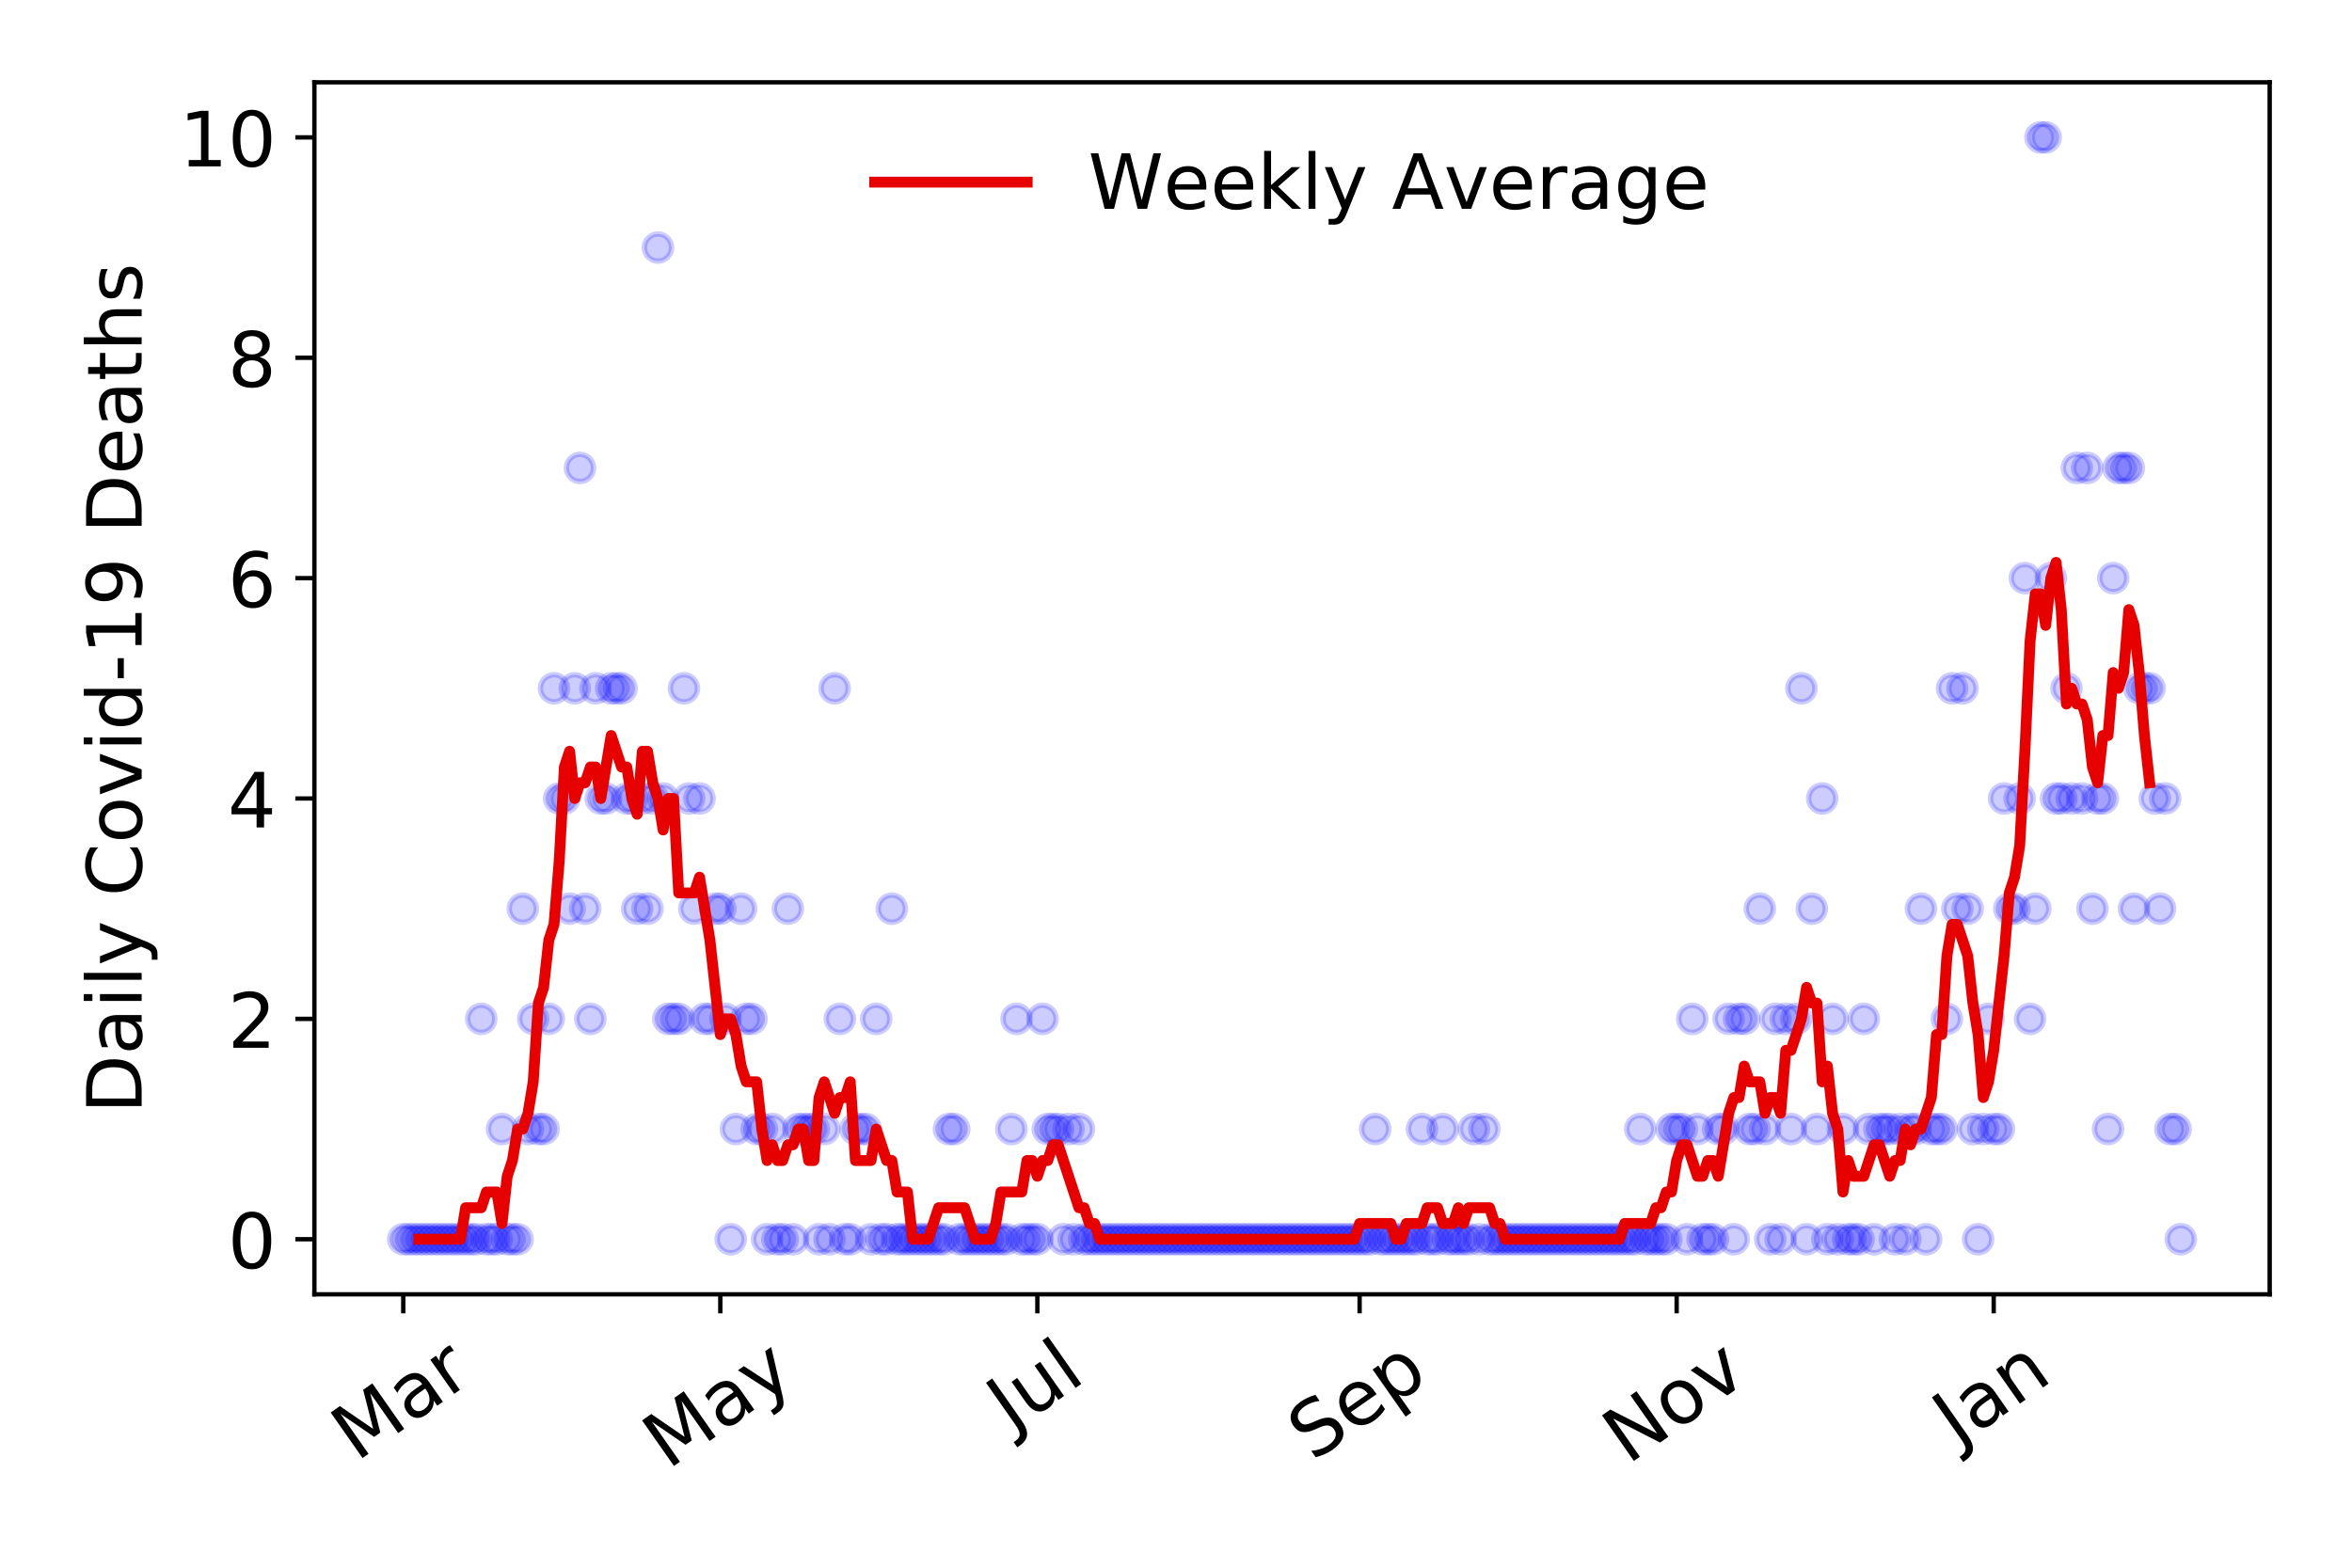 <?xml version="1.0" encoding="utf-8" standalone="no"?>
<!DOCTYPE svg PUBLIC "-//W3C//DTD SVG 1.1//EN"
  "http://www.w3.org/Graphics/SVG/1.1/DTD/svg11.dtd">
<!-- Created with matplotlib (https://matplotlib.org/) -->
<svg height="288pt" version="1.1" viewBox="0 0 432 288" width="432pt" xmlns="http://www.w3.org/2000/svg" xmlns:xlink="http://www.w3.org/1999/xlink">
 <defs>
  <style type="text/css">
*{stroke-linecap:butt;stroke-linejoin:round;}
  </style>
 </defs>
 <g id="figure_1">
  <g id="patch_1">
   <path d="M 0 288 
L 432 288 
L 432 0 
L 0 0 
z
" style="fill:#ffffff;"/>
  </g>
  <g id="axes_1">
   <g id="patch_2">
    <path d="M 57.745 237.778 
L 416.88 237.778 
L 416.88 15.12 
L 57.745 15.12 
z
" style="fill:#ffffff;"/>
   </g>
   <g id="matplotlib.axis_1">
    <g id="xtick_1">
     <g id="line2d_1">
      <defs>
       <path d="M 0 0 
L 0 3.5 
" id="mc4df4ac820" style="stroke:#000000;stroke-width:0.8;"/>
      </defs>
      <g>
       <use style="stroke:#000000;stroke-width:0.8;" x="74.069" xlink:href="#mc4df4ac820" y="237.778"/>
      </g>
     </g>
     <g id="text_1">
      <!-- Mar -->
      <defs>
       <path d="M 9.812 72.906 
L 24.516 72.906 
L 43.109 23.297 
L 61.812 72.906 
L 76.516 72.906 
L 76.516 0 
L 66.891 0 
L 66.891 64.016 
L 48.094 14.016 
L 38.188 14.016 
L 19.391 64.016 
L 19.391 0 
L 9.812 0 
z
" id="DejaVuSans-77"/>
       <path d="M 34.281 27.484 
Q 23.391 27.484 19.188 25 
Q 14.984 22.516 14.984 16.5 
Q 14.984 11.719 18.141 8.906 
Q 21.297 6.109 26.703 6.109 
Q 34.188 6.109 38.703 11.406 
Q 43.219 16.703 43.219 25.484 
L 43.219 27.484 
z
M 52.203 31.203 
L 52.203 0 
L 43.219 0 
L 43.219 8.297 
Q 40.141 3.328 35.547 0.953 
Q 30.953 -1.422 24.312 -1.422 
Q 15.922 -1.422 10.953 3.297 
Q 6 8.016 6 15.922 
Q 6 25.141 12.172 29.828 
Q 18.359 34.516 30.609 34.516 
L 43.219 34.516 
L 43.219 35.406 
Q 43.219 41.609 39.141 45 
Q 35.062 48.391 27.688 48.391 
Q 23 48.391 18.547 47.266 
Q 14.109 46.141 10.016 43.891 
L 10.016 52.203 
Q 14.938 54.109 19.578 55.047 
Q 24.219 56 28.609 56 
Q 40.484 56 46.344 49.844 
Q 52.203 43.703 52.203 31.203 
z
" id="DejaVuSans-97"/>
       <path d="M 41.109 46.297 
Q 39.594 47.172 37.812 47.578 
Q 36.031 48 33.891 48 
Q 26.266 48 22.188 43.047 
Q 18.109 38.094 18.109 28.812 
L 18.109 0 
L 9.078 0 
L 9.078 54.688 
L 18.109 54.688 
L 18.109 46.188 
Q 20.953 51.172 25.484 53.578 
Q 30.031 56 36.531 56 
Q 37.453 56 38.578 55.875 
Q 39.703 55.766 41.062 55.516 
z
" id="DejaVuSans-114"/>
      </defs>
      <g transform="translate(65.467 268.643)rotate(-35)scale(0.14 -0.14)">
       <use xlink:href="#DejaVuSans-77"/>
       <use x="86.279" xlink:href="#DejaVuSans-97"/>
       <use x="147.559" xlink:href="#DejaVuSans-114"/>
      </g>
     </g>
    </g>
    <g id="xtick_2">
     <g id="line2d_2">
      <g>
       <use style="stroke:#000000;stroke-width:0.8;" x="132.302" xlink:href="#mc4df4ac820" y="237.778"/>
      </g>
     </g>
     <g id="text_2">
      <!-- May -->
      <defs>
       <path d="M 32.172 -5.078 
Q 28.375 -14.844 24.75 -17.812 
Q 21.141 -20.797 15.094 -20.797 
L 7.906 -20.797 
L 7.906 -13.281 
L 13.188 -13.281 
Q 16.891 -13.281 18.938 -11.516 
Q 21 -9.766 23.484 -3.219 
L 25.094 0.875 
L 2.984 54.688 
L 12.5 54.688 
L 29.594 11.922 
L 46.688 54.688 
L 56.203 54.688 
z
" id="DejaVuSans-121"/>
      </defs>
      <g transform="translate(122.663 270.094)rotate(-35)scale(0.14 -0.14)">
       <use xlink:href="#DejaVuSans-77"/>
       <use x="86.279" xlink:href="#DejaVuSans-97"/>
       <use x="147.559" xlink:href="#DejaVuSans-121"/>
      </g>
     </g>
    </g>
    <g id="xtick_3">
     <g id="line2d_3">
      <g>
       <use style="stroke:#000000;stroke-width:0.8;" x="190.535" xlink:href="#mc4df4ac820" y="237.778"/>
      </g>
     </g>
     <g id="text_3">
      <!-- Jul -->
      <defs>
       <path d="M 9.812 72.906 
L 19.672 72.906 
L 19.672 5.078 
Q 19.672 -8.109 14.672 -14.062 
Q 9.672 -20.016 -1.422 -20.016 
L -5.172 -20.016 
L -5.172 -11.719 
L -2.094 -11.719 
Q 4.438 -11.719 7.125 -8.047 
Q 9.812 -4.391 9.812 5.078 
z
" id="DejaVuSans-74"/>
       <path d="M 8.5 21.578 
L 8.5 54.688 
L 17.484 54.688 
L 17.484 21.922 
Q 17.484 14.156 20.5 10.266 
Q 23.531 6.391 29.594 6.391 
Q 36.859 6.391 41.078 11.031 
Q 45.312 15.672 45.312 23.688 
L 45.312 54.688 
L 54.297 54.688 
L 54.297 0 
L 45.312 0 
L 45.312 8.406 
Q 42.047 3.422 37.719 1 
Q 33.406 -1.422 27.688 -1.422 
Q 18.266 -1.422 13.375 4.438 
Q 8.5 10.297 8.5 21.578 
z
M 31.109 56 
z
" id="DejaVuSans-117"/>
       <path d="M 9.422 75.984 
L 18.406 75.984 
L 18.406 0 
L 9.422 0 
z
" id="DejaVuSans-108"/>
      </defs>
      <g transform="translate(185.833 263.181)rotate(-35)scale(0.14 -0.14)">
       <use xlink:href="#DejaVuSans-74"/>
       <use x="29.492" xlink:href="#DejaVuSans-117"/>
       <use x="92.871" xlink:href="#DejaVuSans-108"/>
      </g>
     </g>
    </g>
    <g id="xtick_4">
     <g id="line2d_4">
      <g>
       <use style="stroke:#000000;stroke-width:0.8;" x="249.723" xlink:href="#mc4df4ac820" y="237.778"/>
      </g>
     </g>
     <g id="text_4">
      <!-- Sep -->
      <defs>
       <path d="M 53.516 70.516 
L 53.516 60.891 
Q 47.906 63.578 42.922 64.891 
Q 37.938 66.219 33.297 66.219 
Q 25.25 66.219 20.875 63.094 
Q 16.5 59.969 16.5 54.203 
Q 16.5 49.359 19.406 46.891 
Q 22.312 44.438 30.422 42.922 
L 36.375 41.703 
Q 47.406 39.594 52.656 34.297 
Q 57.906 29 57.906 20.125 
Q 57.906 9.516 50.797 4.047 
Q 43.703 -1.422 29.984 -1.422 
Q 24.812 -1.422 18.969 -0.25 
Q 13.141 0.922 6.891 3.219 
L 6.891 13.375 
Q 12.891 10.016 18.656 8.297 
Q 24.422 6.594 29.984 6.594 
Q 38.422 6.594 43.016 9.906 
Q 47.609 13.234 47.609 19.391 
Q 47.609 24.75 44.312 27.781 
Q 41.016 30.812 33.5 32.328 
L 27.484 33.5 
Q 16.453 35.688 11.516 40.375 
Q 6.594 45.062 6.594 53.422 
Q 6.594 63.094 13.406 68.656 
Q 20.219 74.219 32.172 74.219 
Q 37.312 74.219 42.625 73.281 
Q 47.953 72.359 53.516 70.516 
z
" id="DejaVuSans-83"/>
       <path d="M 56.203 29.594 
L 56.203 25.203 
L 14.891 25.203 
Q 15.484 15.922 20.484 11.062 
Q 25.484 6.203 34.422 6.203 
Q 39.594 6.203 44.453 7.469 
Q 49.312 8.734 54.109 11.281 
L 54.109 2.781 
Q 49.266 0.734 44.188 -0.344 
Q 39.109 -1.422 33.891 -1.422 
Q 20.797 -1.422 13.156 6.188 
Q 5.516 13.812 5.516 26.812 
Q 5.516 40.234 12.766 48.109 
Q 20.016 56 32.328 56 
Q 43.359 56 49.781 48.891 
Q 56.203 41.797 56.203 29.594 
z
M 47.219 32.234 
Q 47.125 39.594 43.094 43.984 
Q 39.062 48.391 32.422 48.391 
Q 24.906 48.391 20.391 44.141 
Q 15.875 39.891 15.188 32.172 
z
" id="DejaVuSans-101"/>
       <path d="M 18.109 8.203 
L 18.109 -20.797 
L 9.078 -20.797 
L 9.078 54.688 
L 18.109 54.688 
L 18.109 46.391 
Q 20.953 51.266 25.266 53.625 
Q 29.594 56 35.594 56 
Q 45.562 56 51.781 48.094 
Q 58.016 40.188 58.016 27.297 
Q 58.016 14.406 51.781 6.484 
Q 45.562 -1.422 35.594 -1.422 
Q 29.594 -1.422 25.266 0.953 
Q 20.953 3.328 18.109 8.203 
z
M 48.688 27.297 
Q 48.688 37.203 44.609 42.844 
Q 40.531 48.484 33.406 48.484 
Q 26.266 48.484 22.188 42.844 
Q 18.109 37.203 18.109 27.297 
Q 18.109 17.391 22.188 11.75 
Q 26.266 6.109 33.406 6.109 
Q 40.531 6.109 44.609 11.75 
Q 48.688 17.391 48.688 27.297 
z
" id="DejaVuSans-112"/>
      </defs>
      <g transform="translate(241.13 268.629)rotate(-35)scale(0.14 -0.14)">
       <use xlink:href="#DejaVuSans-83"/>
       <use x="63.477" xlink:href="#DejaVuSans-101"/>
       <use x="125" xlink:href="#DejaVuSans-112"/>
      </g>
     </g>
    </g>
    <g id="xtick_5">
     <g id="line2d_5">
      <g>
       <use style="stroke:#000000;stroke-width:0.8;" x="307.956" xlink:href="#mc4df4ac820" y="237.778"/>
      </g>
     </g>
     <g id="text_5">
      <!-- Nov -->
      <defs>
       <path d="M 9.812 72.906 
L 23.094 72.906 
L 55.422 11.922 
L 55.422 72.906 
L 64.984 72.906 
L 64.984 0 
L 51.703 0 
L 19.391 60.984 
L 19.391 0 
L 9.812 0 
z
" id="DejaVuSans-78"/>
       <path d="M 30.609 48.391 
Q 23.391 48.391 19.188 42.75 
Q 14.984 37.109 14.984 27.297 
Q 14.984 17.484 19.156 11.844 
Q 23.344 6.203 30.609 6.203 
Q 37.797 6.203 41.984 11.859 
Q 46.188 17.531 46.188 27.297 
Q 46.188 37.016 41.984 42.703 
Q 37.797 48.391 30.609 48.391 
z
M 30.609 56 
Q 42.328 56 49.016 48.375 
Q 55.719 40.766 55.719 27.297 
Q 55.719 13.875 49.016 6.219 
Q 42.328 -1.422 30.609 -1.422 
Q 18.844 -1.422 12.172 6.219 
Q 5.516 13.875 5.516 27.297 
Q 5.516 40.766 12.172 48.375 
Q 18.844 56 30.609 56 
z
" id="DejaVuSans-111"/>
       <path d="M 2.984 54.688 
L 12.5 54.688 
L 29.594 8.797 
L 46.688 54.688 
L 56.203 54.688 
L 35.688 0 
L 23.484 0 
z
" id="DejaVuSans-118"/>
      </defs>
      <g transform="translate(298.979 269.166)rotate(-35)scale(0.14 -0.14)">
       <use xlink:href="#DejaVuSans-78"/>
       <use x="74.805" xlink:href="#DejaVuSans-111"/>
       <use x="135.986" xlink:href="#DejaVuSans-118"/>
      </g>
     </g>
    </g>
    <g id="xtick_6">
     <g id="line2d_6">
      <g>
       <use style="stroke:#000000;stroke-width:0.8;" x="366.189" xlink:href="#mc4df4ac820" y="237.778"/>
      </g>
     </g>
     <g id="text_6">
      <!-- Jan -->
      <defs>
       <path d="M 54.891 33.016 
L 54.891 0 
L 45.906 0 
L 45.906 32.719 
Q 45.906 40.484 42.875 44.328 
Q 39.844 48.188 33.797 48.188 
Q 26.516 48.188 22.312 43.547 
Q 18.109 38.922 18.109 30.906 
L 18.109 0 
L 9.078 0 
L 9.078 54.688 
L 18.109 54.688 
L 18.109 46.188 
Q 21.344 51.125 25.703 53.562 
Q 30.078 56 35.797 56 
Q 45.219 56 50.047 50.172 
Q 54.891 44.344 54.891 33.016 
z
" id="DejaVuSans-110"/>
      </defs>
      <g transform="translate(359.565 265.871)rotate(-35)scale(0.14 -0.14)">
       <use xlink:href="#DejaVuSans-74"/>
       <use x="29.492" xlink:href="#DejaVuSans-97"/>
       <use x="90.771" xlink:href="#DejaVuSans-110"/>
      </g>
     </g>
    </g>
   </g>
   <g id="matplotlib.axis_2">
    <g id="ytick_1">
     <g id="line2d_7">
      <defs>
       <path d="M 0 0 
L -3.5 0 
" id="m7e79925075" style="stroke:#000000;stroke-width:0.8;"/>
      </defs>
      <g>
       <use style="stroke:#000000;stroke-width:0.8;" x="57.745" xlink:href="#m7e79925075" y="227.657"/>
      </g>
     </g>
     <g id="text_7">
      <!-- 0 -->
      <defs>
       <path d="M 31.781 66.406 
Q 24.172 66.406 20.328 58.906 
Q 16.5 51.422 16.5 36.375 
Q 16.5 21.391 20.328 13.891 
Q 24.172 6.391 31.781 6.391 
Q 39.453 6.391 43.281 13.891 
Q 47.125 21.391 47.125 36.375 
Q 47.125 51.422 43.281 58.906 
Q 39.453 66.406 31.781 66.406 
z
M 31.781 74.219 
Q 44.047 74.219 50.516 64.516 
Q 56.984 54.828 56.984 36.375 
Q 56.984 17.969 50.516 8.266 
Q 44.047 -1.422 31.781 -1.422 
Q 19.531 -1.422 13.062 8.266 
Q 6.594 17.969 6.594 36.375 
Q 6.594 54.828 13.062 64.516 
Q 19.531 74.219 31.781 74.219 
z
" id="DejaVuSans-48"/>
      </defs>
      <g transform="translate(41.837 232.976)scale(0.14 -0.14)">
       <use xlink:href="#DejaVuSans-48"/>
      </g>
     </g>
    </g>
    <g id="ytick_2">
     <g id="line2d_8">
      <g>
       <use style="stroke:#000000;stroke-width:0.8;" x="57.745" xlink:href="#m7e79925075" y="187.174"/>
      </g>
     </g>
     <g id="text_8">
      <!-- 2 -->
      <defs>
       <path d="M 19.188 8.297 
L 53.609 8.297 
L 53.609 0 
L 7.328 0 
L 7.328 8.297 
Q 12.938 14.109 22.625 23.891 
Q 32.328 33.688 34.812 36.531 
Q 39.547 41.844 41.422 45.531 
Q 43.312 49.219 43.312 52.781 
Q 43.312 58.594 39.234 62.25 
Q 35.156 65.922 28.609 65.922 
Q 23.969 65.922 18.812 64.312 
Q 13.672 62.703 7.812 59.422 
L 7.812 69.391 
Q 13.766 71.781 18.938 73 
Q 24.125 74.219 28.422 74.219 
Q 39.75 74.219 46.484 68.547 
Q 53.219 62.891 53.219 53.422 
Q 53.219 48.922 51.531 44.891 
Q 49.859 40.875 45.406 35.406 
Q 44.188 33.984 37.641 27.219 
Q 31.109 20.453 19.188 8.297 
z
" id="DejaVuSans-50"/>
      </defs>
      <g transform="translate(41.837 192.493)scale(0.14 -0.14)">
       <use xlink:href="#DejaVuSans-50"/>
      </g>
     </g>
    </g>
    <g id="ytick_3">
     <g id="line2d_9">
      <g>
       <use style="stroke:#000000;stroke-width:0.8;" x="57.745" xlink:href="#m7e79925075" y="146.691"/>
      </g>
     </g>
     <g id="text_9">
      <!-- 4 -->
      <defs>
       <path d="M 37.797 64.312 
L 12.891 25.391 
L 37.797 25.391 
z
M 35.203 72.906 
L 47.609 72.906 
L 47.609 25.391 
L 58.016 25.391 
L 58.016 17.188 
L 47.609 17.188 
L 47.609 0 
L 37.797 0 
L 37.797 17.188 
L 4.891 17.188 
L 4.891 26.703 
z
" id="DejaVuSans-52"/>
      </defs>
      <g transform="translate(41.837 152.01)scale(0.14 -0.14)">
       <use xlink:href="#DejaVuSans-52"/>
      </g>
     </g>
    </g>
    <g id="ytick_4">
     <g id="line2d_10">
      <g>
       <use style="stroke:#000000;stroke-width:0.8;" x="57.745" xlink:href="#m7e79925075" y="106.207"/>
      </g>
     </g>
     <g id="text_10">
      <!-- 6 -->
      <defs>
       <path d="M 33.016 40.375 
Q 26.375 40.375 22.484 35.828 
Q 18.609 31.297 18.609 23.391 
Q 18.609 15.531 22.484 10.953 
Q 26.375 6.391 33.016 6.391 
Q 39.656 6.391 43.531 10.953 
Q 47.406 15.531 47.406 23.391 
Q 47.406 31.297 43.531 35.828 
Q 39.656 40.375 33.016 40.375 
z
M 52.594 71.297 
L 52.594 62.312 
Q 48.875 64.062 45.094 64.984 
Q 41.312 65.922 37.594 65.922 
Q 27.828 65.922 22.672 59.328 
Q 17.531 52.734 16.797 39.406 
Q 19.672 43.656 24.016 45.922 
Q 28.375 48.188 33.594 48.188 
Q 44.578 48.188 50.953 41.516 
Q 57.328 34.859 57.328 23.391 
Q 57.328 12.156 50.688 5.359 
Q 44.047 -1.422 33.016 -1.422 
Q 20.359 -1.422 13.672 8.266 
Q 6.984 17.969 6.984 36.375 
Q 6.984 53.656 15.188 63.938 
Q 23.391 74.219 37.203 74.219 
Q 40.922 74.219 44.703 73.484 
Q 48.484 72.75 52.594 71.297 
z
" id="DejaVuSans-54"/>
      </defs>
      <g transform="translate(41.837 111.526)scale(0.14 -0.14)">
       <use xlink:href="#DejaVuSans-54"/>
      </g>
     </g>
    </g>
    <g id="ytick_5">
     <g id="line2d_11">
      <g>
       <use style="stroke:#000000;stroke-width:0.8;" x="57.745" xlink:href="#m7e79925075" y="65.724"/>
      </g>
     </g>
     <g id="text_11">
      <!-- 8 -->
      <defs>
       <path d="M 31.781 34.625 
Q 24.75 34.625 20.719 30.859 
Q 16.703 27.094 16.703 20.516 
Q 16.703 13.922 20.719 10.156 
Q 24.75 6.391 31.781 6.391 
Q 38.812 6.391 42.859 10.172 
Q 46.922 13.969 46.922 20.516 
Q 46.922 27.094 42.891 30.859 
Q 38.875 34.625 31.781 34.625 
z
M 21.922 38.812 
Q 15.578 40.375 12.031 44.719 
Q 8.5 49.078 8.5 55.328 
Q 8.5 64.062 14.719 69.141 
Q 20.953 74.219 31.781 74.219 
Q 42.672 74.219 48.875 69.141 
Q 55.078 64.062 55.078 55.328 
Q 55.078 49.078 51.531 44.719 
Q 48 40.375 41.703 38.812 
Q 48.828 37.156 52.797 32.312 
Q 56.781 27.484 56.781 20.516 
Q 56.781 9.906 50.312 4.234 
Q 43.844 -1.422 31.781 -1.422 
Q 19.734 -1.422 13.25 4.234 
Q 6.781 9.906 6.781 20.516 
Q 6.781 27.484 10.781 32.312 
Q 14.797 37.156 21.922 38.812 
z
M 18.312 54.391 
Q 18.312 48.734 21.844 45.562 
Q 25.391 42.391 31.781 42.391 
Q 38.141 42.391 41.719 45.562 
Q 45.312 48.734 45.312 54.391 
Q 45.312 60.062 41.719 63.234 
Q 38.141 66.406 31.781 66.406 
Q 25.391 66.406 21.844 63.234 
Q 18.312 60.062 18.312 54.391 
z
" id="DejaVuSans-56"/>
      </defs>
      <g transform="translate(41.837 71.043)scale(0.14 -0.14)">
       <use xlink:href="#DejaVuSans-56"/>
      </g>
     </g>
    </g>
    <g id="ytick_6">
     <g id="line2d_12">
      <g>
       <use style="stroke:#000000;stroke-width:0.8;" x="57.745" xlink:href="#m7e79925075" y="25.241"/>
      </g>
     </g>
     <g id="text_12">
      <!-- 10 -->
      <defs>
       <path d="M 12.406 8.297 
L 28.516 8.297 
L 28.516 63.922 
L 10.984 60.406 
L 10.984 69.391 
L 28.422 72.906 
L 38.281 72.906 
L 38.281 8.297 
L 54.391 8.297 
L 54.391 0 
L 12.406 0 
z
" id="DejaVuSans-49"/>
      </defs>
      <g transform="translate(32.93 30.56)scale(0.14 -0.14)">
       <use xlink:href="#DejaVuSans-49"/>
       <use x="63.623" xlink:href="#DejaVuSans-48"/>
      </g>
     </g>
    </g>
    <g id="text_13">
     <!-- Daily Covid-19 Deaths -->
     <defs>
      <path d="M 19.672 64.797 
L 19.672 8.109 
L 31.594 8.109 
Q 46.688 8.109 53.688 14.938 
Q 60.688 21.781 60.688 36.531 
Q 60.688 51.172 53.688 57.984 
Q 46.688 64.797 31.594 64.797 
z
M 9.812 72.906 
L 30.078 72.906 
Q 51.266 72.906 61.172 64.094 
Q 71.094 55.281 71.094 36.531 
Q 71.094 17.672 61.125 8.828 
Q 51.172 0 30.078 0 
L 9.812 0 
z
" id="DejaVuSans-68"/>
      <path d="M 9.422 54.688 
L 18.406 54.688 
L 18.406 0 
L 9.422 0 
z
M 9.422 75.984 
L 18.406 75.984 
L 18.406 64.594 
L 9.422 64.594 
z
" id="DejaVuSans-105"/>
      <path id="DejaVuSans-32"/>
      <path d="M 64.406 67.281 
L 64.406 56.891 
Q 59.422 61.531 53.781 63.812 
Q 48.141 66.109 41.797 66.109 
Q 29.297 66.109 22.656 58.469 
Q 16.016 50.828 16.016 36.375 
Q 16.016 21.969 22.656 14.328 
Q 29.297 6.688 41.797 6.688 
Q 48.141 6.688 53.781 8.984 
Q 59.422 11.281 64.406 15.922 
L 64.406 5.609 
Q 59.234 2.094 53.438 0.328 
Q 47.656 -1.422 41.219 -1.422 
Q 24.656 -1.422 15.125 8.703 
Q 5.609 18.844 5.609 36.375 
Q 5.609 53.953 15.125 64.078 
Q 24.656 74.219 41.219 74.219 
Q 47.75 74.219 53.531 72.484 
Q 59.328 70.75 64.406 67.281 
z
" id="DejaVuSans-67"/>
      <path d="M 45.406 46.391 
L 45.406 75.984 
L 54.391 75.984 
L 54.391 0 
L 45.406 0 
L 45.406 8.203 
Q 42.578 3.328 38.25 0.953 
Q 33.938 -1.422 27.875 -1.422 
Q 17.969 -1.422 11.734 6.484 
Q 5.516 14.406 5.516 27.297 
Q 5.516 40.188 11.734 48.094 
Q 17.969 56 27.875 56 
Q 33.938 56 38.25 53.625 
Q 42.578 51.266 45.406 46.391 
z
M 14.797 27.297 
Q 14.797 17.391 18.875 11.75 
Q 22.953 6.109 30.078 6.109 
Q 37.203 6.109 41.297 11.75 
Q 45.406 17.391 45.406 27.297 
Q 45.406 37.203 41.297 42.844 
Q 37.203 48.484 30.078 48.484 
Q 22.953 48.484 18.875 42.844 
Q 14.797 37.203 14.797 27.297 
z
" id="DejaVuSans-100"/>
      <path d="M 4.891 31.391 
L 31.203 31.391 
L 31.203 23.391 
L 4.891 23.391 
z
" id="DejaVuSans-45"/>
      <path d="M 10.984 1.516 
L 10.984 10.5 
Q 14.703 8.734 18.5 7.812 
Q 22.312 6.891 25.984 6.891 
Q 35.75 6.891 40.891 13.453 
Q 46.047 20.016 46.781 33.406 
Q 43.953 29.203 39.594 26.953 
Q 35.25 24.703 29.984 24.703 
Q 19.047 24.703 12.672 31.312 
Q 6.297 37.938 6.297 49.422 
Q 6.297 60.641 12.938 67.422 
Q 19.578 74.219 30.609 74.219 
Q 43.266 74.219 49.922 64.516 
Q 56.594 54.828 56.594 36.375 
Q 56.594 19.141 48.406 8.859 
Q 40.234 -1.422 26.422 -1.422 
Q 22.703 -1.422 18.891 -0.688 
Q 15.094 0.047 10.984 1.516 
z
M 30.609 32.422 
Q 37.25 32.422 41.125 36.953 
Q 45.016 41.5 45.016 49.422 
Q 45.016 57.281 41.125 61.844 
Q 37.25 66.406 30.609 66.406 
Q 23.969 66.406 20.094 61.844 
Q 16.219 57.281 16.219 49.422 
Q 16.219 41.5 20.094 36.953 
Q 23.969 32.422 30.609 32.422 
z
" id="DejaVuSans-57"/>
      <path d="M 18.312 70.219 
L 18.312 54.688 
L 36.812 54.688 
L 36.812 47.703 
L 18.312 47.703 
L 18.312 18.016 
Q 18.312 11.328 20.141 9.422 
Q 21.969 7.516 27.594 7.516 
L 36.812 7.516 
L 36.812 0 
L 27.594 0 
Q 17.188 0 13.234 3.875 
Q 9.281 7.766 9.281 18.016 
L 9.281 47.703 
L 2.688 47.703 
L 2.688 54.688 
L 9.281 54.688 
L 9.281 70.219 
z
" id="DejaVuSans-116"/>
      <path d="M 54.891 33.016 
L 54.891 0 
L 45.906 0 
L 45.906 32.719 
Q 45.906 40.484 42.875 44.328 
Q 39.844 48.188 33.797 48.188 
Q 26.516 48.188 22.312 43.547 
Q 18.109 38.922 18.109 30.906 
L 18.109 0 
L 9.078 0 
L 9.078 75.984 
L 18.109 75.984 
L 18.109 46.188 
Q 21.344 51.125 25.703 53.562 
Q 30.078 56 35.797 56 
Q 45.219 56 50.047 50.172 
Q 54.891 44.344 54.891 33.016 
z
" id="DejaVuSans-104"/>
      <path d="M 44.281 53.078 
L 44.281 44.578 
Q 40.484 46.531 36.375 47.5 
Q 32.281 48.484 27.875 48.484 
Q 21.188 48.484 17.844 46.438 
Q 14.5 44.391 14.5 40.281 
Q 14.5 37.156 16.891 35.375 
Q 19.281 33.594 26.516 31.984 
L 29.594 31.297 
Q 39.156 29.25 43.188 25.516 
Q 47.219 21.781 47.219 15.094 
Q 47.219 7.469 41.188 3.016 
Q 35.156 -1.422 24.609 -1.422 
Q 20.219 -1.422 15.453 -0.562 
Q 10.688 0.297 5.422 2 
L 5.422 11.281 
Q 10.406 8.688 15.234 7.391 
Q 20.062 6.109 24.812 6.109 
Q 31.156 6.109 34.562 8.281 
Q 37.984 10.453 37.984 14.406 
Q 37.984 18.062 35.516 20.016 
Q 33.062 21.969 24.703 23.781 
L 21.578 24.516 
Q 13.234 26.266 9.516 29.906 
Q 5.812 33.547 5.812 39.891 
Q 5.812 47.609 11.281 51.797 
Q 16.75 56 26.812 56 
Q 31.781 56 36.172 55.266 
Q 40.578 54.547 44.281 53.078 
z
" id="DejaVuSans-115"/>
     </defs>
     <g transform="translate(26.018 204.56)rotate(-90)scale(0.14 -0.14)">
      <use xlink:href="#DejaVuSans-68"/>
      <use x="77.002" xlink:href="#DejaVuSans-97"/>
      <use x="138.281" xlink:href="#DejaVuSans-105"/>
      <use x="166.064" xlink:href="#DejaVuSans-108"/>
      <use x="193.848" xlink:href="#DejaVuSans-121"/>
      <use x="253.027" xlink:href="#DejaVuSans-32"/>
      <use x="284.814" xlink:href="#DejaVuSans-67"/>
      <use x="354.639" xlink:href="#DejaVuSans-111"/>
      <use x="415.82" xlink:href="#DejaVuSans-118"/>
      <use x="475" xlink:href="#DejaVuSans-105"/>
      <use x="502.783" xlink:href="#DejaVuSans-100"/>
      <use x="566.26" xlink:href="#DejaVuSans-45"/>
      <use x="602.344" xlink:href="#DejaVuSans-49"/>
      <use x="665.967" xlink:href="#DejaVuSans-57"/>
      <use x="729.59" xlink:href="#DejaVuSans-32"/>
      <use x="761.377" xlink:href="#DejaVuSans-68"/>
      <use x="838.379" xlink:href="#DejaVuSans-101"/>
      <use x="899.902" xlink:href="#DejaVuSans-97"/>
      <use x="961.182" xlink:href="#DejaVuSans-116"/>
      <use x="1000.391" xlink:href="#DejaVuSans-104"/>
      <use x="1063.77" xlink:href="#DejaVuSans-115"/>
     </g>
    </g>
   </g>
   <g id="line2d_13">
    <defs>
     <path d="M 0 2.5 
C 0.663 2.5 1.299 2.237 1.768 1.768 
C 2.237 1.299 2.5 0.663 2.5 0 
C 2.5 -0.663 2.237 -1.299 1.768 -1.768 
C 1.299 -2.237 0.663 -2.5 0 -2.5 
C -0.663 -2.5 -1.299 -2.237 -1.768 -1.768 
C -2.237 -1.299 -2.5 -0.663 -2.5 0 
C -2.5 0.663 -2.237 1.299 -1.768 1.768 
C -1.299 2.237 -0.663 2.5 0 2.5 
z
" id="m9b6e386392" style="stroke:#0000ff;stroke-opacity:0.2;"/>
    </defs>
    <g clip-path="url(#p536d214b01)">
     <use style="fill:#0000ff;fill-opacity:0.2;stroke:#0000ff;stroke-opacity:0.2;" x="74.069" xlink:href="#m9b6e386392" y="227.657"/>
     <use style="fill:#0000ff;fill-opacity:0.2;stroke:#0000ff;stroke-opacity:0.2;" x="75.024" xlink:href="#m9b6e386392" y="227.657"/>
     <use style="fill:#0000ff;fill-opacity:0.2;stroke:#0000ff;stroke-opacity:0.2;" x="75.979" xlink:href="#m9b6e386392" y="227.657"/>
     <use style="fill:#0000ff;fill-opacity:0.2;stroke:#0000ff;stroke-opacity:0.2;" x="76.933" xlink:href="#m9b6e386392" y="227.657"/>
     <use style="fill:#0000ff;fill-opacity:0.2;stroke:#0000ff;stroke-opacity:0.2;" x="77.888" xlink:href="#m9b6e386392" y="227.657"/>
     <use style="fill:#0000ff;fill-opacity:0.2;stroke:#0000ff;stroke-opacity:0.2;" x="78.843" xlink:href="#m9b6e386392" y="227.657"/>
     <use style="fill:#0000ff;fill-opacity:0.2;stroke:#0000ff;stroke-opacity:0.2;" x="79.797" xlink:href="#m9b6e386392" y="227.657"/>
     <use style="fill:#0000ff;fill-opacity:0.2;stroke:#0000ff;stroke-opacity:0.2;" x="80.752" xlink:href="#m9b6e386392" y="227.657"/>
     <use style="fill:#0000ff;fill-opacity:0.2;stroke:#0000ff;stroke-opacity:0.2;" x="81.706" xlink:href="#m9b6e386392" y="227.657"/>
     <use style="fill:#0000ff;fill-opacity:0.2;stroke:#0000ff;stroke-opacity:0.2;" x="82.661" xlink:href="#m9b6e386392" y="227.657"/>
     <use style="fill:#0000ff;fill-opacity:0.2;stroke:#0000ff;stroke-opacity:0.2;" x="83.616" xlink:href="#m9b6e386392" y="227.657"/>
     <use style="fill:#0000ff;fill-opacity:0.2;stroke:#0000ff;stroke-opacity:0.2;" x="84.57" xlink:href="#m9b6e386392" y="227.657"/>
     <use style="fill:#0000ff;fill-opacity:0.2;stroke:#0000ff;stroke-opacity:0.2;" x="85.525" xlink:href="#m9b6e386392" y="227.657"/>
     <use style="fill:#0000ff;fill-opacity:0.2;stroke:#0000ff;stroke-opacity:0.2;" x="86.48" xlink:href="#m9b6e386392" y="227.657"/>
     <use style="fill:#0000ff;fill-opacity:0.2;stroke:#0000ff;stroke-opacity:0.2;" x="87.434" xlink:href="#m9b6e386392" y="227.657"/>
     <use style="fill:#0000ff;fill-opacity:0.2;stroke:#0000ff;stroke-opacity:0.2;" x="88.389" xlink:href="#m9b6e386392" y="187.174"/>
     <use style="fill:#0000ff;fill-opacity:0.2;stroke:#0000ff;stroke-opacity:0.2;" x="89.344" xlink:href="#m9b6e386392" y="227.657"/>
     <use style="fill:#0000ff;fill-opacity:0.2;stroke:#0000ff;stroke-opacity:0.2;" x="90.298" xlink:href="#m9b6e386392" y="227.657"/>
     <use style="fill:#0000ff;fill-opacity:0.2;stroke:#0000ff;stroke-opacity:0.2;" x="91.253" xlink:href="#m9b6e386392" y="227.657"/>
     <use style="fill:#0000ff;fill-opacity:0.2;stroke:#0000ff;stroke-opacity:0.2;" x="92.207" xlink:href="#m9b6e386392" y="207.416"/>
     <use style="fill:#0000ff;fill-opacity:0.2;stroke:#0000ff;stroke-opacity:0.2;" x="93.162" xlink:href="#m9b6e386392" y="227.657"/>
     <use style="fill:#0000ff;fill-opacity:0.2;stroke:#0000ff;stroke-opacity:0.2;" x="94.117" xlink:href="#m9b6e386392" y="227.657"/>
     <use style="fill:#0000ff;fill-opacity:0.2;stroke:#0000ff;stroke-opacity:0.2;" x="95.071" xlink:href="#m9b6e386392" y="227.657"/>
     <use style="fill:#0000ff;fill-opacity:0.2;stroke:#0000ff;stroke-opacity:0.2;" x="96.026" xlink:href="#m9b6e386392" y="166.932"/>
     <use style="fill:#0000ff;fill-opacity:0.2;stroke:#0000ff;stroke-opacity:0.2;" x="96.981" xlink:href="#m9b6e386392" y="207.416"/>
     <use style="fill:#0000ff;fill-opacity:0.2;stroke:#0000ff;stroke-opacity:0.2;" x="97.935" xlink:href="#m9b6e386392" y="187.174"/>
     <use style="fill:#0000ff;fill-opacity:0.2;stroke:#0000ff;stroke-opacity:0.2;" x="98.89" xlink:href="#m9b6e386392" y="207.416"/>
     <use style="fill:#0000ff;fill-opacity:0.2;stroke:#0000ff;stroke-opacity:0.2;" x="99.845" xlink:href="#m9b6e386392" y="207.416"/>
     <use style="fill:#0000ff;fill-opacity:0.2;stroke:#0000ff;stroke-opacity:0.2;" x="100.799" xlink:href="#m9b6e386392" y="187.174"/>
     <use style="fill:#0000ff;fill-opacity:0.2;stroke:#0000ff;stroke-opacity:0.2;" x="101.754" xlink:href="#m9b6e386392" y="126.449"/>
     <use style="fill:#0000ff;fill-opacity:0.2;stroke:#0000ff;stroke-opacity:0.2;" x="102.708" xlink:href="#m9b6e386392" y="146.691"/>
     <use style="fill:#0000ff;fill-opacity:0.2;stroke:#0000ff;stroke-opacity:0.2;" x="103.663" xlink:href="#m9b6e386392" y="146.691"/>
     <use style="fill:#0000ff;fill-opacity:0.2;stroke:#0000ff;stroke-opacity:0.2;" x="104.618" xlink:href="#m9b6e386392" y="166.932"/>
     <use style="fill:#0000ff;fill-opacity:0.2;stroke:#0000ff;stroke-opacity:0.2;" x="105.572" xlink:href="#m9b6e386392" y="126.449"/>
     <use style="fill:#0000ff;fill-opacity:0.2;stroke:#0000ff;stroke-opacity:0.2;" x="106.527" xlink:href="#m9b6e386392" y="85.966"/>
     <use style="fill:#0000ff;fill-opacity:0.2;stroke:#0000ff;stroke-opacity:0.2;" x="107.482" xlink:href="#m9b6e386392" y="166.932"/>
     <use style="fill:#0000ff;fill-opacity:0.2;stroke:#0000ff;stroke-opacity:0.2;" x="108.436" xlink:href="#m9b6e386392" y="187.174"/>
     <use style="fill:#0000ff;fill-opacity:0.2;stroke:#0000ff;stroke-opacity:0.2;" x="109.391" xlink:href="#m9b6e386392" y="126.449"/>
     <use style="fill:#0000ff;fill-opacity:0.2;stroke:#0000ff;stroke-opacity:0.2;" x="110.346" xlink:href="#m9b6e386392" y="146.691"/>
     <use style="fill:#0000ff;fill-opacity:0.2;stroke:#0000ff;stroke-opacity:0.2;" x="111.3" xlink:href="#m9b6e386392" y="146.691"/>
     <use style="fill:#0000ff;fill-opacity:0.2;stroke:#0000ff;stroke-opacity:0.2;" x="112.255" xlink:href="#m9b6e386392" y="126.449"/>
     <use style="fill:#0000ff;fill-opacity:0.2;stroke:#0000ff;stroke-opacity:0.2;" x="113.209" xlink:href="#m9b6e386392" y="126.449"/>
     <use style="fill:#0000ff;fill-opacity:0.2;stroke:#0000ff;stroke-opacity:0.2;" x="114.164" xlink:href="#m9b6e386392" y="126.449"/>
     <use style="fill:#0000ff;fill-opacity:0.2;stroke:#0000ff;stroke-opacity:0.2;" x="115.119" xlink:href="#m9b6e386392" y="146.691"/>
     <use style="fill:#0000ff;fill-opacity:0.2;stroke:#0000ff;stroke-opacity:0.2;" x="116.073" xlink:href="#m9b6e386392" y="146.691"/>
     <use style="fill:#0000ff;fill-opacity:0.2;stroke:#0000ff;stroke-opacity:0.2;" x="117.028" xlink:href="#m9b6e386392" y="166.932"/>
     <use style="fill:#0000ff;fill-opacity:0.2;stroke:#0000ff;stroke-opacity:0.2;" x="117.983" xlink:href="#m9b6e386392" y="146.691"/>
     <use style="fill:#0000ff;fill-opacity:0.2;stroke:#0000ff;stroke-opacity:0.2;" x="118.937" xlink:href="#m9b6e386392" y="166.932"/>
     <use style="fill:#0000ff;fill-opacity:0.2;stroke:#0000ff;stroke-opacity:0.2;" x="119.892" xlink:href="#m9b6e386392" y="146.691"/>
     <use style="fill:#0000ff;fill-opacity:0.2;stroke:#0000ff;stroke-opacity:0.2;" x="120.847" xlink:href="#m9b6e386392" y="45.482"/>
     <use style="fill:#0000ff;fill-opacity:0.2;stroke:#0000ff;stroke-opacity:0.2;" x="121.801" xlink:href="#m9b6e386392" y="146.691"/>
     <use style="fill:#0000ff;fill-opacity:0.2;stroke:#0000ff;stroke-opacity:0.2;" x="122.756" xlink:href="#m9b6e386392" y="187.174"/>
     <use style="fill:#0000ff;fill-opacity:0.2;stroke:#0000ff;stroke-opacity:0.2;" x="123.711" xlink:href="#m9b6e386392" y="187.174"/>
     <use style="fill:#0000ff;fill-opacity:0.2;stroke:#0000ff;stroke-opacity:0.2;" x="124.665" xlink:href="#m9b6e386392" y="187.174"/>
     <use style="fill:#0000ff;fill-opacity:0.2;stroke:#0000ff;stroke-opacity:0.2;" x="125.62" xlink:href="#m9b6e386392" y="126.449"/>
     <use style="fill:#0000ff;fill-opacity:0.2;stroke:#0000ff;stroke-opacity:0.2;" x="126.574" xlink:href="#m9b6e386392" y="146.691"/>
     <use style="fill:#0000ff;fill-opacity:0.2;stroke:#0000ff;stroke-opacity:0.2;" x="127.529" xlink:href="#m9b6e386392" y="166.932"/>
     <use style="fill:#0000ff;fill-opacity:0.2;stroke:#0000ff;stroke-opacity:0.2;" x="128.484" xlink:href="#m9b6e386392" y="146.691"/>
     <use style="fill:#0000ff;fill-opacity:0.2;stroke:#0000ff;stroke-opacity:0.2;" x="129.438" xlink:href="#m9b6e386392" y="187.174"/>
     <use style="fill:#0000ff;fill-opacity:0.2;stroke:#0000ff;stroke-opacity:0.2;" x="130.393" xlink:href="#m9b6e386392" y="187.174"/>
     <use style="fill:#0000ff;fill-opacity:0.2;stroke:#0000ff;stroke-opacity:0.2;" x="131.348" xlink:href="#m9b6e386392" y="166.932"/>
     <use style="fill:#0000ff;fill-opacity:0.2;stroke:#0000ff;stroke-opacity:0.2;" x="132.302" xlink:href="#m9b6e386392" y="166.932"/>
     <use style="fill:#0000ff;fill-opacity:0.2;stroke:#0000ff;stroke-opacity:0.2;" x="133.257" xlink:href="#m9b6e386392" y="187.174"/>
     <use style="fill:#0000ff;fill-opacity:0.2;stroke:#0000ff;stroke-opacity:0.2;" x="134.212" xlink:href="#m9b6e386392" y="227.657"/>
     <use style="fill:#0000ff;fill-opacity:0.2;stroke:#0000ff;stroke-opacity:0.2;" x="135.166" xlink:href="#m9b6e386392" y="207.416"/>
     <use style="fill:#0000ff;fill-opacity:0.2;stroke:#0000ff;stroke-opacity:0.2;" x="136.121" xlink:href="#m9b6e386392" y="166.932"/>
     <use style="fill:#0000ff;fill-opacity:0.2;stroke:#0000ff;stroke-opacity:0.2;" x="137.075" xlink:href="#m9b6e386392" y="187.174"/>
     <use style="fill:#0000ff;fill-opacity:0.2;stroke:#0000ff;stroke-opacity:0.2;" x="138.03" xlink:href="#m9b6e386392" y="187.174"/>
     <use style="fill:#0000ff;fill-opacity:0.2;stroke:#0000ff;stroke-opacity:0.2;" x="138.985" xlink:href="#m9b6e386392" y="207.416"/>
     <use style="fill:#0000ff;fill-opacity:0.2;stroke:#0000ff;stroke-opacity:0.2;" x="139.939" xlink:href="#m9b6e386392" y="207.416"/>
     <use style="fill:#0000ff;fill-opacity:0.2;stroke:#0000ff;stroke-opacity:0.2;" x="140.894" xlink:href="#m9b6e386392" y="227.657"/>
     <use style="fill:#0000ff;fill-opacity:0.2;stroke:#0000ff;stroke-opacity:0.2;" x="141.849" xlink:href="#m9b6e386392" y="207.416"/>
     <use style="fill:#0000ff;fill-opacity:0.2;stroke:#0000ff;stroke-opacity:0.2;" x="142.803" xlink:href="#m9b6e386392" y="227.657"/>
     <use style="fill:#0000ff;fill-opacity:0.2;stroke:#0000ff;stroke-opacity:0.2;" x="143.758" xlink:href="#m9b6e386392" y="227.657"/>
     <use style="fill:#0000ff;fill-opacity:0.2;stroke:#0000ff;stroke-opacity:0.2;" x="144.713" xlink:href="#m9b6e386392" y="166.932"/>
     <use style="fill:#0000ff;fill-opacity:0.2;stroke:#0000ff;stroke-opacity:0.2;" x="145.667" xlink:href="#m9b6e386392" y="227.657"/>
     <use style="fill:#0000ff;fill-opacity:0.2;stroke:#0000ff;stroke-opacity:0.2;" x="146.622" xlink:href="#m9b6e386392" y="207.416"/>
     <use style="fill:#0000ff;fill-opacity:0.2;stroke:#0000ff;stroke-opacity:0.2;" x="147.576" xlink:href="#m9b6e386392" y="207.416"/>
     <use style="fill:#0000ff;fill-opacity:0.2;stroke:#0000ff;stroke-opacity:0.2;" x="148.531" xlink:href="#m9b6e386392" y="207.416"/>
     <use style="fill:#0000ff;fill-opacity:0.2;stroke:#0000ff;stroke-opacity:0.2;" x="149.486" xlink:href="#m9b6e386392" y="207.416"/>
     <use style="fill:#0000ff;fill-opacity:0.2;stroke:#0000ff;stroke-opacity:0.2;" x="150.44" xlink:href="#m9b6e386392" y="227.657"/>
     <use style="fill:#0000ff;fill-opacity:0.2;stroke:#0000ff;stroke-opacity:0.2;" x="151.395" xlink:href="#m9b6e386392" y="207.416"/>
     <use style="fill:#0000ff;fill-opacity:0.2;stroke:#0000ff;stroke-opacity:0.2;" x="152.35" xlink:href="#m9b6e386392" y="227.657"/>
     <use style="fill:#0000ff;fill-opacity:0.2;stroke:#0000ff;stroke-opacity:0.2;" x="153.304" xlink:href="#m9b6e386392" y="126.449"/>
     <use style="fill:#0000ff;fill-opacity:0.2;stroke:#0000ff;stroke-opacity:0.2;" x="154.259" xlink:href="#m9b6e386392" y="187.174"/>
     <use style="fill:#0000ff;fill-opacity:0.2;stroke:#0000ff;stroke-opacity:0.2;" x="155.214" xlink:href="#m9b6e386392" y="227.657"/>
     <use style="fill:#0000ff;fill-opacity:0.2;stroke:#0000ff;stroke-opacity:0.2;" x="156.168" xlink:href="#m9b6e386392" y="227.657"/>
     <use style="fill:#0000ff;fill-opacity:0.2;stroke:#0000ff;stroke-opacity:0.2;" x="157.123" xlink:href="#m9b6e386392" y="207.416"/>
     <use style="fill:#0000ff;fill-opacity:0.2;stroke:#0000ff;stroke-opacity:0.2;" x="158.078" xlink:href="#m9b6e386392" y="207.416"/>
     <use style="fill:#0000ff;fill-opacity:0.2;stroke:#0000ff;stroke-opacity:0.2;" x="159.032" xlink:href="#m9b6e386392" y="207.416"/>
     <use style="fill:#0000ff;fill-opacity:0.2;stroke:#0000ff;stroke-opacity:0.2;" x="159.987" xlink:href="#m9b6e386392" y="227.657"/>
     <use style="fill:#0000ff;fill-opacity:0.2;stroke:#0000ff;stroke-opacity:0.2;" x="160.941" xlink:href="#m9b6e386392" y="187.174"/>
     <use style="fill:#0000ff;fill-opacity:0.2;stroke:#0000ff;stroke-opacity:0.2;" x="161.896" xlink:href="#m9b6e386392" y="227.657"/>
     <use style="fill:#0000ff;fill-opacity:0.2;stroke:#0000ff;stroke-opacity:0.2;" x="162.851" xlink:href="#m9b6e386392" y="227.657"/>
     <use style="fill:#0000ff;fill-opacity:0.2;stroke:#0000ff;stroke-opacity:0.2;" x="163.805" xlink:href="#m9b6e386392" y="166.932"/>
     <use style="fill:#0000ff;fill-opacity:0.2;stroke:#0000ff;stroke-opacity:0.2;" x="164.76" xlink:href="#m9b6e386392" y="227.657"/>
     <use style="fill:#0000ff;fill-opacity:0.2;stroke:#0000ff;stroke-opacity:0.2;" x="165.715" xlink:href="#m9b6e386392" y="227.657"/>
     <use style="fill:#0000ff;fill-opacity:0.2;stroke:#0000ff;stroke-opacity:0.2;" x="166.669" xlink:href="#m9b6e386392" y="227.657"/>
     <use style="fill:#0000ff;fill-opacity:0.2;stroke:#0000ff;stroke-opacity:0.2;" x="167.624" xlink:href="#m9b6e386392" y="227.657"/>
     <use style="fill:#0000ff;fill-opacity:0.2;stroke:#0000ff;stroke-opacity:0.2;" x="168.579" xlink:href="#m9b6e386392" y="227.657"/>
     <use style="fill:#0000ff;fill-opacity:0.2;stroke:#0000ff;stroke-opacity:0.2;" x="169.533" xlink:href="#m9b6e386392" y="227.657"/>
     <use style="fill:#0000ff;fill-opacity:0.2;stroke:#0000ff;stroke-opacity:0.2;" x="170.488" xlink:href="#m9b6e386392" y="227.657"/>
     <use style="fill:#0000ff;fill-opacity:0.2;stroke:#0000ff;stroke-opacity:0.2;" x="171.442" xlink:href="#m9b6e386392" y="227.657"/>
     <use style="fill:#0000ff;fill-opacity:0.2;stroke:#0000ff;stroke-opacity:0.2;" x="172.397" xlink:href="#m9b6e386392" y="227.657"/>
     <use style="fill:#0000ff;fill-opacity:0.2;stroke:#0000ff;stroke-opacity:0.2;" x="173.352" xlink:href="#m9b6e386392" y="227.657"/>
     <use style="fill:#0000ff;fill-opacity:0.2;stroke:#0000ff;stroke-opacity:0.2;" x="174.306" xlink:href="#m9b6e386392" y="207.416"/>
     <use style="fill:#0000ff;fill-opacity:0.2;stroke:#0000ff;stroke-opacity:0.2;" x="175.261" xlink:href="#m9b6e386392" y="207.416"/>
     <use style="fill:#0000ff;fill-opacity:0.2;stroke:#0000ff;stroke-opacity:0.2;" x="176.216" xlink:href="#m9b6e386392" y="227.657"/>
     <use style="fill:#0000ff;fill-opacity:0.2;stroke:#0000ff;stroke-opacity:0.2;" x="177.17" xlink:href="#m9b6e386392" y="227.657"/>
     <use style="fill:#0000ff;fill-opacity:0.2;stroke:#0000ff;stroke-opacity:0.2;" x="178.125" xlink:href="#m9b6e386392" y="227.657"/>
     <use style="fill:#0000ff;fill-opacity:0.2;stroke:#0000ff;stroke-opacity:0.2;" x="179.08" xlink:href="#m9b6e386392" y="227.657"/>
     <use style="fill:#0000ff;fill-opacity:0.2;stroke:#0000ff;stroke-opacity:0.2;" x="180.034" xlink:href="#m9b6e386392" y="227.657"/>
     <use style="fill:#0000ff;fill-opacity:0.2;stroke:#0000ff;stroke-opacity:0.2;" x="180.989" xlink:href="#m9b6e386392" y="227.657"/>
     <use style="fill:#0000ff;fill-opacity:0.2;stroke:#0000ff;stroke-opacity:0.2;" x="181.943" xlink:href="#m9b6e386392" y="227.657"/>
     <use style="fill:#0000ff;fill-opacity:0.2;stroke:#0000ff;stroke-opacity:0.2;" x="182.898" xlink:href="#m9b6e386392" y="227.657"/>
     <use style="fill:#0000ff;fill-opacity:0.2;stroke:#0000ff;stroke-opacity:0.2;" x="183.853" xlink:href="#m9b6e386392" y="227.657"/>
     <use style="fill:#0000ff;fill-opacity:0.2;stroke:#0000ff;stroke-opacity:0.2;" x="184.807" xlink:href="#m9b6e386392" y="227.657"/>
     <use style="fill:#0000ff;fill-opacity:0.2;stroke:#0000ff;stroke-opacity:0.2;" x="185.762" xlink:href="#m9b6e386392" y="207.416"/>
     <use style="fill:#0000ff;fill-opacity:0.2;stroke:#0000ff;stroke-opacity:0.2;" x="186.717" xlink:href="#m9b6e386392" y="187.174"/>
     <use style="fill:#0000ff;fill-opacity:0.2;stroke:#0000ff;stroke-opacity:0.2;" x="187.671" xlink:href="#m9b6e386392" y="227.657"/>
     <use style="fill:#0000ff;fill-opacity:0.2;stroke:#0000ff;stroke-opacity:0.2;" x="188.626" xlink:href="#m9b6e386392" y="227.657"/>
     <use style="fill:#0000ff;fill-opacity:0.2;stroke:#0000ff;stroke-opacity:0.2;" x="189.581" xlink:href="#m9b6e386392" y="227.657"/>
     <use style="fill:#0000ff;fill-opacity:0.2;stroke:#0000ff;stroke-opacity:0.2;" x="190.535" xlink:href="#m9b6e386392" y="227.657"/>
     <use style="fill:#0000ff;fill-opacity:0.2;stroke:#0000ff;stroke-opacity:0.2;" x="191.49" xlink:href="#m9b6e386392" y="187.174"/>
     <use style="fill:#0000ff;fill-opacity:0.2;stroke:#0000ff;stroke-opacity:0.2;" x="192.444" xlink:href="#m9b6e386392" y="207.416"/>
     <use style="fill:#0000ff;fill-opacity:0.2;stroke:#0000ff;stroke-opacity:0.2;" x="193.399" xlink:href="#m9b6e386392" y="207.416"/>
     <use style="fill:#0000ff;fill-opacity:0.2;stroke:#0000ff;stroke-opacity:0.2;" x="194.354" xlink:href="#m9b6e386392" y="207.416"/>
     <use style="fill:#0000ff;fill-opacity:0.2;stroke:#0000ff;stroke-opacity:0.2;" x="195.308" xlink:href="#m9b6e386392" y="227.657"/>
     <use style="fill:#0000ff;fill-opacity:0.2;stroke:#0000ff;stroke-opacity:0.2;" x="196.263" xlink:href="#m9b6e386392" y="207.416"/>
     <use style="fill:#0000ff;fill-opacity:0.2;stroke:#0000ff;stroke-opacity:0.2;" x="197.218" xlink:href="#m9b6e386392" y="227.657"/>
     <use style="fill:#0000ff;fill-opacity:0.2;stroke:#0000ff;stroke-opacity:0.2;" x="198.172" xlink:href="#m9b6e386392" y="207.416"/>
     <use style="fill:#0000ff;fill-opacity:0.2;stroke:#0000ff;stroke-opacity:0.2;" x="199.127" xlink:href="#m9b6e386392" y="227.657"/>
     <use style="fill:#0000ff;fill-opacity:0.2;stroke:#0000ff;stroke-opacity:0.2;" x="200.082" xlink:href="#m9b6e386392" y="227.657"/>
     <use style="fill:#0000ff;fill-opacity:0.2;stroke:#0000ff;stroke-opacity:0.2;" x="201.036" xlink:href="#m9b6e386392" y="227.657"/>
     <use style="fill:#0000ff;fill-opacity:0.2;stroke:#0000ff;stroke-opacity:0.2;" x="201.991" xlink:href="#m9b6e386392" y="227.657"/>
     <use style="fill:#0000ff;fill-opacity:0.2;stroke:#0000ff;stroke-opacity:0.2;" x="202.946" xlink:href="#m9b6e386392" y="227.657"/>
     <use style="fill:#0000ff;fill-opacity:0.2;stroke:#0000ff;stroke-opacity:0.2;" x="203.9" xlink:href="#m9b6e386392" y="227.657"/>
     <use style="fill:#0000ff;fill-opacity:0.2;stroke:#0000ff;stroke-opacity:0.2;" x="204.855" xlink:href="#m9b6e386392" y="227.657"/>
     <use style="fill:#0000ff;fill-opacity:0.2;stroke:#0000ff;stroke-opacity:0.2;" x="205.809" xlink:href="#m9b6e386392" y="227.657"/>
     <use style="fill:#0000ff;fill-opacity:0.2;stroke:#0000ff;stroke-opacity:0.2;" x="206.764" xlink:href="#m9b6e386392" y="227.657"/>
     <use style="fill:#0000ff;fill-opacity:0.2;stroke:#0000ff;stroke-opacity:0.2;" x="207.719" xlink:href="#m9b6e386392" y="227.657"/>
     <use style="fill:#0000ff;fill-opacity:0.2;stroke:#0000ff;stroke-opacity:0.2;" x="208.673" xlink:href="#m9b6e386392" y="227.657"/>
     <use style="fill:#0000ff;fill-opacity:0.2;stroke:#0000ff;stroke-opacity:0.2;" x="209.628" xlink:href="#m9b6e386392" y="227.657"/>
     <use style="fill:#0000ff;fill-opacity:0.2;stroke:#0000ff;stroke-opacity:0.2;" x="210.583" xlink:href="#m9b6e386392" y="227.657"/>
     <use style="fill:#0000ff;fill-opacity:0.2;stroke:#0000ff;stroke-opacity:0.2;" x="211.537" xlink:href="#m9b6e386392" y="227.657"/>
     <use style="fill:#0000ff;fill-opacity:0.2;stroke:#0000ff;stroke-opacity:0.2;" x="212.492" xlink:href="#m9b6e386392" y="227.657"/>
     <use style="fill:#0000ff;fill-opacity:0.2;stroke:#0000ff;stroke-opacity:0.2;" x="213.447" xlink:href="#m9b6e386392" y="227.657"/>
     <use style="fill:#0000ff;fill-opacity:0.2;stroke:#0000ff;stroke-opacity:0.2;" x="214.401" xlink:href="#m9b6e386392" y="227.657"/>
     <use style="fill:#0000ff;fill-opacity:0.2;stroke:#0000ff;stroke-opacity:0.2;" x="215.356" xlink:href="#m9b6e386392" y="227.657"/>
     <use style="fill:#0000ff;fill-opacity:0.2;stroke:#0000ff;stroke-opacity:0.2;" x="216.31" xlink:href="#m9b6e386392" y="227.657"/>
     <use style="fill:#0000ff;fill-opacity:0.2;stroke:#0000ff;stroke-opacity:0.2;" x="217.265" xlink:href="#m9b6e386392" y="227.657"/>
     <use style="fill:#0000ff;fill-opacity:0.2;stroke:#0000ff;stroke-opacity:0.2;" x="218.22" xlink:href="#m9b6e386392" y="227.657"/>
     <use style="fill:#0000ff;fill-opacity:0.2;stroke:#0000ff;stroke-opacity:0.2;" x="219.174" xlink:href="#m9b6e386392" y="227.657"/>
     <use style="fill:#0000ff;fill-opacity:0.2;stroke:#0000ff;stroke-opacity:0.2;" x="220.129" xlink:href="#m9b6e386392" y="227.657"/>
     <use style="fill:#0000ff;fill-opacity:0.2;stroke:#0000ff;stroke-opacity:0.2;" x="221.084" xlink:href="#m9b6e386392" y="227.657"/>
     <use style="fill:#0000ff;fill-opacity:0.2;stroke:#0000ff;stroke-opacity:0.2;" x="222.038" xlink:href="#m9b6e386392" y="227.657"/>
     <use style="fill:#0000ff;fill-opacity:0.2;stroke:#0000ff;stroke-opacity:0.2;" x="222.993" xlink:href="#m9b6e386392" y="227.657"/>
     <use style="fill:#0000ff;fill-opacity:0.2;stroke:#0000ff;stroke-opacity:0.2;" x="223.948" xlink:href="#m9b6e386392" y="227.657"/>
     <use style="fill:#0000ff;fill-opacity:0.2;stroke:#0000ff;stroke-opacity:0.2;" x="224.902" xlink:href="#m9b6e386392" y="227.657"/>
     <use style="fill:#0000ff;fill-opacity:0.2;stroke:#0000ff;stroke-opacity:0.2;" x="225.857" xlink:href="#m9b6e386392" y="227.657"/>
     <use style="fill:#0000ff;fill-opacity:0.2;stroke:#0000ff;stroke-opacity:0.2;" x="226.811" xlink:href="#m9b6e386392" y="227.657"/>
     <use style="fill:#0000ff;fill-opacity:0.2;stroke:#0000ff;stroke-opacity:0.2;" x="227.766" xlink:href="#m9b6e386392" y="227.657"/>
     <use style="fill:#0000ff;fill-opacity:0.2;stroke:#0000ff;stroke-opacity:0.2;" x="228.721" xlink:href="#m9b6e386392" y="227.657"/>
     <use style="fill:#0000ff;fill-opacity:0.2;stroke:#0000ff;stroke-opacity:0.2;" x="229.675" xlink:href="#m9b6e386392" y="227.657"/>
     <use style="fill:#0000ff;fill-opacity:0.2;stroke:#0000ff;stroke-opacity:0.2;" x="230.63" xlink:href="#m9b6e386392" y="227.657"/>
     <use style="fill:#0000ff;fill-opacity:0.2;stroke:#0000ff;stroke-opacity:0.2;" x="231.585" xlink:href="#m9b6e386392" y="227.657"/>
     <use style="fill:#0000ff;fill-opacity:0.2;stroke:#0000ff;stroke-opacity:0.2;" x="232.539" xlink:href="#m9b6e386392" y="227.657"/>
     <use style="fill:#0000ff;fill-opacity:0.2;stroke:#0000ff;stroke-opacity:0.2;" x="233.494" xlink:href="#m9b6e386392" y="227.657"/>
     <use style="fill:#0000ff;fill-opacity:0.2;stroke:#0000ff;stroke-opacity:0.2;" x="234.449" xlink:href="#m9b6e386392" y="227.657"/>
     <use style="fill:#0000ff;fill-opacity:0.2;stroke:#0000ff;stroke-opacity:0.2;" x="235.403" xlink:href="#m9b6e386392" y="227.657"/>
     <use style="fill:#0000ff;fill-opacity:0.2;stroke:#0000ff;stroke-opacity:0.2;" x="236.358" xlink:href="#m9b6e386392" y="227.657"/>
     <use style="fill:#0000ff;fill-opacity:0.2;stroke:#0000ff;stroke-opacity:0.2;" x="237.312" xlink:href="#m9b6e386392" y="227.657"/>
     <use style="fill:#0000ff;fill-opacity:0.2;stroke:#0000ff;stroke-opacity:0.2;" x="238.267" xlink:href="#m9b6e386392" y="227.657"/>
     <use style="fill:#0000ff;fill-opacity:0.2;stroke:#0000ff;stroke-opacity:0.2;" x="239.222" xlink:href="#m9b6e386392" y="227.657"/>
     <use style="fill:#0000ff;fill-opacity:0.2;stroke:#0000ff;stroke-opacity:0.2;" x="240.176" xlink:href="#m9b6e386392" y="227.657"/>
     <use style="fill:#0000ff;fill-opacity:0.2;stroke:#0000ff;stroke-opacity:0.2;" x="241.131" xlink:href="#m9b6e386392" y="227.657"/>
     <use style="fill:#0000ff;fill-opacity:0.2;stroke:#0000ff;stroke-opacity:0.2;" x="242.086" xlink:href="#m9b6e386392" y="227.657"/>
     <use style="fill:#0000ff;fill-opacity:0.2;stroke:#0000ff;stroke-opacity:0.2;" x="243.04" xlink:href="#m9b6e386392" y="227.657"/>
     <use style="fill:#0000ff;fill-opacity:0.2;stroke:#0000ff;stroke-opacity:0.2;" x="243.995" xlink:href="#m9b6e386392" y="227.657"/>
     <use style="fill:#0000ff;fill-opacity:0.2;stroke:#0000ff;stroke-opacity:0.2;" x="244.95" xlink:href="#m9b6e386392" y="227.657"/>
     <use style="fill:#0000ff;fill-opacity:0.2;stroke:#0000ff;stroke-opacity:0.2;" x="245.904" xlink:href="#m9b6e386392" y="227.657"/>
     <use style="fill:#0000ff;fill-opacity:0.2;stroke:#0000ff;stroke-opacity:0.2;" x="246.859" xlink:href="#m9b6e386392" y="227.657"/>
     <use style="fill:#0000ff;fill-opacity:0.2;stroke:#0000ff;stroke-opacity:0.2;" x="247.814" xlink:href="#m9b6e386392" y="227.657"/>
     <use style="fill:#0000ff;fill-opacity:0.2;stroke:#0000ff;stroke-opacity:0.2;" x="248.768" xlink:href="#m9b6e386392" y="227.657"/>
     <use style="fill:#0000ff;fill-opacity:0.2;stroke:#0000ff;stroke-opacity:0.2;" x="249.723" xlink:href="#m9b6e386392" y="227.657"/>
     <use style="fill:#0000ff;fill-opacity:0.2;stroke:#0000ff;stroke-opacity:0.2;" x="250.677" xlink:href="#m9b6e386392" y="227.657"/>
     <use style="fill:#0000ff;fill-opacity:0.2;stroke:#0000ff;stroke-opacity:0.2;" x="251.632" xlink:href="#m9b6e386392" y="227.657"/>
     <use style="fill:#0000ff;fill-opacity:0.2;stroke:#0000ff;stroke-opacity:0.2;" x="252.587" xlink:href="#m9b6e386392" y="207.416"/>
     <use style="fill:#0000ff;fill-opacity:0.2;stroke:#0000ff;stroke-opacity:0.2;" x="253.541" xlink:href="#m9b6e386392" y="227.657"/>
     <use style="fill:#0000ff;fill-opacity:0.2;stroke:#0000ff;stroke-opacity:0.2;" x="254.496" xlink:href="#m9b6e386392" y="227.657"/>
     <use style="fill:#0000ff;fill-opacity:0.2;stroke:#0000ff;stroke-opacity:0.2;" x="255.451" xlink:href="#m9b6e386392" y="227.657"/>
     <use style="fill:#0000ff;fill-opacity:0.2;stroke:#0000ff;stroke-opacity:0.2;" x="256.405" xlink:href="#m9b6e386392" y="227.657"/>
     <use style="fill:#0000ff;fill-opacity:0.2;stroke:#0000ff;stroke-opacity:0.2;" x="257.36" xlink:href="#m9b6e386392" y="227.657"/>
     <use style="fill:#0000ff;fill-opacity:0.2;stroke:#0000ff;stroke-opacity:0.2;" x="258.315" xlink:href="#m9b6e386392" y="227.657"/>
     <use style="fill:#0000ff;fill-opacity:0.2;stroke:#0000ff;stroke-opacity:0.2;" x="259.269" xlink:href="#m9b6e386392" y="227.657"/>
     <use style="fill:#0000ff;fill-opacity:0.2;stroke:#0000ff;stroke-opacity:0.2;" x="260.224" xlink:href="#m9b6e386392" y="227.657"/>
     <use style="fill:#0000ff;fill-opacity:0.2;stroke:#0000ff;stroke-opacity:0.2;" x="261.178" xlink:href="#m9b6e386392" y="207.416"/>
     <use style="fill:#0000ff;fill-opacity:0.2;stroke:#0000ff;stroke-opacity:0.2;" x="262.133" xlink:href="#m9b6e386392" y="227.657"/>
     <use style="fill:#0000ff;fill-opacity:0.2;stroke:#0000ff;stroke-opacity:0.2;" x="263.088" xlink:href="#m9b6e386392" y="227.657"/>
     <use style="fill:#0000ff;fill-opacity:0.2;stroke:#0000ff;stroke-opacity:0.2;" x="264.042" xlink:href="#m9b6e386392" y="227.657"/>
     <use style="fill:#0000ff;fill-opacity:0.2;stroke:#0000ff;stroke-opacity:0.2;" x="264.997" xlink:href="#m9b6e386392" y="207.416"/>
     <use style="fill:#0000ff;fill-opacity:0.2;stroke:#0000ff;stroke-opacity:0.2;" x="265.952" xlink:href="#m9b6e386392" y="227.657"/>
     <use style="fill:#0000ff;fill-opacity:0.2;stroke:#0000ff;stroke-opacity:0.2;" x="266.906" xlink:href="#m9b6e386392" y="227.657"/>
     <use style="fill:#0000ff;fill-opacity:0.2;stroke:#0000ff;stroke-opacity:0.2;" x="267.861" xlink:href="#m9b6e386392" y="227.657"/>
     <use style="fill:#0000ff;fill-opacity:0.2;stroke:#0000ff;stroke-opacity:0.2;" x="268.816" xlink:href="#m9b6e386392" y="227.657"/>
     <use style="fill:#0000ff;fill-opacity:0.2;stroke:#0000ff;stroke-opacity:0.2;" x="269.77" xlink:href="#m9b6e386392" y="227.657"/>
     <use style="fill:#0000ff;fill-opacity:0.2;stroke:#0000ff;stroke-opacity:0.2;" x="270.725" xlink:href="#m9b6e386392" y="207.416"/>
     <use style="fill:#0000ff;fill-opacity:0.2;stroke:#0000ff;stroke-opacity:0.2;" x="271.679" xlink:href="#m9b6e386392" y="227.657"/>
     <use style="fill:#0000ff;fill-opacity:0.2;stroke:#0000ff;stroke-opacity:0.2;" x="272.634" xlink:href="#m9b6e386392" y="207.416"/>
     <use style="fill:#0000ff;fill-opacity:0.2;stroke:#0000ff;stroke-opacity:0.2;" x="273.589" xlink:href="#m9b6e386392" y="227.657"/>
     <use style="fill:#0000ff;fill-opacity:0.2;stroke:#0000ff;stroke-opacity:0.2;" x="274.543" xlink:href="#m9b6e386392" y="227.657"/>
     <use style="fill:#0000ff;fill-opacity:0.2;stroke:#0000ff;stroke-opacity:0.2;" x="275.498" xlink:href="#m9b6e386392" y="227.657"/>
     <use style="fill:#0000ff;fill-opacity:0.2;stroke:#0000ff;stroke-opacity:0.2;" x="276.453" xlink:href="#m9b6e386392" y="227.657"/>
     <use style="fill:#0000ff;fill-opacity:0.2;stroke:#0000ff;stroke-opacity:0.2;" x="277.407" xlink:href="#m9b6e386392" y="227.657"/>
     <use style="fill:#0000ff;fill-opacity:0.2;stroke:#0000ff;stroke-opacity:0.2;" x="278.362" xlink:href="#m9b6e386392" y="227.657"/>
     <use style="fill:#0000ff;fill-opacity:0.2;stroke:#0000ff;stroke-opacity:0.2;" x="279.317" xlink:href="#m9b6e386392" y="227.657"/>
     <use style="fill:#0000ff;fill-opacity:0.2;stroke:#0000ff;stroke-opacity:0.2;" x="280.271" xlink:href="#m9b6e386392" y="227.657"/>
     <use style="fill:#0000ff;fill-opacity:0.2;stroke:#0000ff;stroke-opacity:0.2;" x="281.226" xlink:href="#m9b6e386392" y="227.657"/>
     <use style="fill:#0000ff;fill-opacity:0.2;stroke:#0000ff;stroke-opacity:0.2;" x="282.181" xlink:href="#m9b6e386392" y="227.657"/>
     <use style="fill:#0000ff;fill-opacity:0.2;stroke:#0000ff;stroke-opacity:0.2;" x="283.135" xlink:href="#m9b6e386392" y="227.657"/>
     <use style="fill:#0000ff;fill-opacity:0.2;stroke:#0000ff;stroke-opacity:0.2;" x="284.09" xlink:href="#m9b6e386392" y="227.657"/>
     <use style="fill:#0000ff;fill-opacity:0.2;stroke:#0000ff;stroke-opacity:0.2;" x="285.044" xlink:href="#m9b6e386392" y="227.657"/>
     <use style="fill:#0000ff;fill-opacity:0.2;stroke:#0000ff;stroke-opacity:0.2;" x="285.999" xlink:href="#m9b6e386392" y="227.657"/>
     <use style="fill:#0000ff;fill-opacity:0.2;stroke:#0000ff;stroke-opacity:0.2;" x="286.954" xlink:href="#m9b6e386392" y="227.657"/>
     <use style="fill:#0000ff;fill-opacity:0.2;stroke:#0000ff;stroke-opacity:0.2;" x="287.908" xlink:href="#m9b6e386392" y="227.657"/>
     <use style="fill:#0000ff;fill-opacity:0.2;stroke:#0000ff;stroke-opacity:0.2;" x="288.863" xlink:href="#m9b6e386392" y="227.657"/>
     <use style="fill:#0000ff;fill-opacity:0.2;stroke:#0000ff;stroke-opacity:0.2;" x="289.818" xlink:href="#m9b6e386392" y="227.657"/>
     <use style="fill:#0000ff;fill-opacity:0.2;stroke:#0000ff;stroke-opacity:0.2;" x="290.772" xlink:href="#m9b6e386392" y="227.657"/>
     <use style="fill:#0000ff;fill-opacity:0.2;stroke:#0000ff;stroke-opacity:0.2;" x="291.727" xlink:href="#m9b6e386392" y="227.657"/>
     <use style="fill:#0000ff;fill-opacity:0.2;stroke:#0000ff;stroke-opacity:0.2;" x="292.682" xlink:href="#m9b6e386392" y="227.657"/>
     <use style="fill:#0000ff;fill-opacity:0.2;stroke:#0000ff;stroke-opacity:0.2;" x="293.636" xlink:href="#m9b6e386392" y="227.657"/>
     <use style="fill:#0000ff;fill-opacity:0.2;stroke:#0000ff;stroke-opacity:0.2;" x="294.591" xlink:href="#m9b6e386392" y="227.657"/>
     <use style="fill:#0000ff;fill-opacity:0.2;stroke:#0000ff;stroke-opacity:0.2;" x="295.545" xlink:href="#m9b6e386392" y="227.657"/>
     <use style="fill:#0000ff;fill-opacity:0.2;stroke:#0000ff;stroke-opacity:0.2;" x="296.5" xlink:href="#m9b6e386392" y="227.657"/>
     <use style="fill:#0000ff;fill-opacity:0.2;stroke:#0000ff;stroke-opacity:0.2;" x="297.455" xlink:href="#m9b6e386392" y="227.657"/>
     <use style="fill:#0000ff;fill-opacity:0.2;stroke:#0000ff;stroke-opacity:0.2;" x="298.409" xlink:href="#m9b6e386392" y="227.657"/>
     <use style="fill:#0000ff;fill-opacity:0.2;stroke:#0000ff;stroke-opacity:0.2;" x="299.364" xlink:href="#m9b6e386392" y="227.657"/>
     <use style="fill:#0000ff;fill-opacity:0.2;stroke:#0000ff;stroke-opacity:0.2;" x="300.319" xlink:href="#m9b6e386392" y="227.657"/>
     <use style="fill:#0000ff;fill-opacity:0.2;stroke:#0000ff;stroke-opacity:0.2;" x="301.273" xlink:href="#m9b6e386392" y="207.416"/>
     <use style="fill:#0000ff;fill-opacity:0.2;stroke:#0000ff;stroke-opacity:0.2;" x="302.228" xlink:href="#m9b6e386392" y="227.657"/>
     <use style="fill:#0000ff;fill-opacity:0.2;stroke:#0000ff;stroke-opacity:0.2;" x="303.183" xlink:href="#m9b6e386392" y="227.657"/>
     <use style="fill:#0000ff;fill-opacity:0.2;stroke:#0000ff;stroke-opacity:0.2;" x="304.137" xlink:href="#m9b6e386392" y="227.657"/>
     <use style="fill:#0000ff;fill-opacity:0.2;stroke:#0000ff;stroke-opacity:0.2;" x="305.092" xlink:href="#m9b6e386392" y="227.657"/>
     <use style="fill:#0000ff;fill-opacity:0.2;stroke:#0000ff;stroke-opacity:0.2;" x="306.046" xlink:href="#m9b6e386392" y="227.657"/>
     <use style="fill:#0000ff;fill-opacity:0.2;stroke:#0000ff;stroke-opacity:0.2;" x="307.001" xlink:href="#m9b6e386392" y="207.416"/>
     <use style="fill:#0000ff;fill-opacity:0.2;stroke:#0000ff;stroke-opacity:0.2;" x="307.956" xlink:href="#m9b6e386392" y="207.416"/>
     <use style="fill:#0000ff;fill-opacity:0.2;stroke:#0000ff;stroke-opacity:0.2;" x="308.91" xlink:href="#m9b6e386392" y="207.416"/>
     <use style="fill:#0000ff;fill-opacity:0.2;stroke:#0000ff;stroke-opacity:0.2;" x="309.865" xlink:href="#m9b6e386392" y="227.657"/>
     <use style="fill:#0000ff;fill-opacity:0.2;stroke:#0000ff;stroke-opacity:0.2;" x="310.82" xlink:href="#m9b6e386392" y="187.174"/>
     <use style="fill:#0000ff;fill-opacity:0.2;stroke:#0000ff;stroke-opacity:0.2;" x="311.774" xlink:href="#m9b6e386392" y="207.416"/>
     <use style="fill:#0000ff;fill-opacity:0.2;stroke:#0000ff;stroke-opacity:0.2;" x="312.729" xlink:href="#m9b6e386392" y="227.657"/>
     <use style="fill:#0000ff;fill-opacity:0.2;stroke:#0000ff;stroke-opacity:0.2;" x="313.684" xlink:href="#m9b6e386392" y="227.657"/>
     <use style="fill:#0000ff;fill-opacity:0.2;stroke:#0000ff;stroke-opacity:0.2;" x="314.638" xlink:href="#m9b6e386392" y="227.657"/>
     <use style="fill:#0000ff;fill-opacity:0.2;stroke:#0000ff;stroke-opacity:0.2;" x="315.593" xlink:href="#m9b6e386392" y="207.416"/>
     <use style="fill:#0000ff;fill-opacity:0.2;stroke:#0000ff;stroke-opacity:0.2;" x="316.547" xlink:href="#m9b6e386392" y="207.416"/>
     <use style="fill:#0000ff;fill-opacity:0.2;stroke:#0000ff;stroke-opacity:0.2;" x="317.502" xlink:href="#m9b6e386392" y="187.174"/>
     <use style="fill:#0000ff;fill-opacity:0.2;stroke:#0000ff;stroke-opacity:0.2;" x="318.457" xlink:href="#m9b6e386392" y="227.657"/>
     <use style="fill:#0000ff;fill-opacity:0.2;stroke:#0000ff;stroke-opacity:0.2;" x="319.411" xlink:href="#m9b6e386392" y="187.174"/>
     <use style="fill:#0000ff;fill-opacity:0.2;stroke:#0000ff;stroke-opacity:0.2;" x="320.366" xlink:href="#m9b6e386392" y="187.174"/>
     <use style="fill:#0000ff;fill-opacity:0.2;stroke:#0000ff;stroke-opacity:0.2;" x="321.321" xlink:href="#m9b6e386392" y="207.416"/>
     <use style="fill:#0000ff;fill-opacity:0.2;stroke:#0000ff;stroke-opacity:0.2;" x="322.275" xlink:href="#m9b6e386392" y="207.416"/>
     <use style="fill:#0000ff;fill-opacity:0.2;stroke:#0000ff;stroke-opacity:0.2;" x="323.23" xlink:href="#m9b6e386392" y="166.932"/>
     <use style="fill:#0000ff;fill-opacity:0.2;stroke:#0000ff;stroke-opacity:0.2;" x="324.185" xlink:href="#m9b6e386392" y="207.416"/>
     <use style="fill:#0000ff;fill-opacity:0.2;stroke:#0000ff;stroke-opacity:0.2;" x="325.139" xlink:href="#m9b6e386392" y="227.657"/>
     <use style="fill:#0000ff;fill-opacity:0.2;stroke:#0000ff;stroke-opacity:0.2;" x="326.094" xlink:href="#m9b6e386392" y="187.174"/>
     <use style="fill:#0000ff;fill-opacity:0.2;stroke:#0000ff;stroke-opacity:0.2;" x="327.049" xlink:href="#m9b6e386392" y="227.657"/>
     <use style="fill:#0000ff;fill-opacity:0.2;stroke:#0000ff;stroke-opacity:0.2;" x="328.003" xlink:href="#m9b6e386392" y="187.174"/>
     <use style="fill:#0000ff;fill-opacity:0.2;stroke:#0000ff;stroke-opacity:0.2;" x="328.958" xlink:href="#m9b6e386392" y="207.416"/>
     <use style="fill:#0000ff;fill-opacity:0.2;stroke:#0000ff;stroke-opacity:0.2;" x="329.912" xlink:href="#m9b6e386392" y="187.174"/>
     <use style="fill:#0000ff;fill-opacity:0.2;stroke:#0000ff;stroke-opacity:0.2;" x="330.867" xlink:href="#m9b6e386392" y="126.449"/>
     <use style="fill:#0000ff;fill-opacity:0.2;stroke:#0000ff;stroke-opacity:0.2;" x="331.822" xlink:href="#m9b6e386392" y="227.657"/>
     <use style="fill:#0000ff;fill-opacity:0.2;stroke:#0000ff;stroke-opacity:0.2;" x="332.776" xlink:href="#m9b6e386392" y="166.932"/>
     <use style="fill:#0000ff;fill-opacity:0.2;stroke:#0000ff;stroke-opacity:0.2;" x="333.731" xlink:href="#m9b6e386392" y="207.416"/>
     <use style="fill:#0000ff;fill-opacity:0.2;stroke:#0000ff;stroke-opacity:0.2;" x="334.686" xlink:href="#m9b6e386392" y="146.691"/>
     <use style="fill:#0000ff;fill-opacity:0.2;stroke:#0000ff;stroke-opacity:0.2;" x="335.64" xlink:href="#m9b6e386392" y="227.657"/>
     <use style="fill:#0000ff;fill-opacity:0.2;stroke:#0000ff;stroke-opacity:0.2;" x="336.595" xlink:href="#m9b6e386392" y="187.174"/>
     <use style="fill:#0000ff;fill-opacity:0.2;stroke:#0000ff;stroke-opacity:0.2;" x="337.55" xlink:href="#m9b6e386392" y="227.657"/>
     <use style="fill:#0000ff;fill-opacity:0.2;stroke:#0000ff;stroke-opacity:0.2;" x="338.504" xlink:href="#m9b6e386392" y="207.416"/>
     <use style="fill:#0000ff;fill-opacity:0.2;stroke:#0000ff;stroke-opacity:0.2;" x="339.459" xlink:href="#m9b6e386392" y="227.657"/>
     <use style="fill:#0000ff;fill-opacity:0.2;stroke:#0000ff;stroke-opacity:0.2;" x="340.413" xlink:href="#m9b6e386392" y="227.657"/>
     <use style="fill:#0000ff;fill-opacity:0.2;stroke:#0000ff;stroke-opacity:0.2;" x="341.368" xlink:href="#m9b6e386392" y="227.657"/>
     <use style="fill:#0000ff;fill-opacity:0.2;stroke:#0000ff;stroke-opacity:0.2;" x="342.323" xlink:href="#m9b6e386392" y="187.174"/>
     <use style="fill:#0000ff;fill-opacity:0.2;stroke:#0000ff;stroke-opacity:0.2;" x="343.277" xlink:href="#m9b6e386392" y="207.416"/>
     <use style="fill:#0000ff;fill-opacity:0.2;stroke:#0000ff;stroke-opacity:0.2;" x="344.232" xlink:href="#m9b6e386392" y="227.657"/>
     <use style="fill:#0000ff;fill-opacity:0.2;stroke:#0000ff;stroke-opacity:0.2;" x="345.187" xlink:href="#m9b6e386392" y="207.416"/>
     <use style="fill:#0000ff;fill-opacity:0.2;stroke:#0000ff;stroke-opacity:0.2;" x="346.141" xlink:href="#m9b6e386392" y="207.416"/>
     <use style="fill:#0000ff;fill-opacity:0.2;stroke:#0000ff;stroke-opacity:0.2;" x="347.096" xlink:href="#m9b6e386392" y="207.416"/>
     <use style="fill:#0000ff;fill-opacity:0.2;stroke:#0000ff;stroke-opacity:0.2;" x="348.051" xlink:href="#m9b6e386392" y="227.657"/>
     <use style="fill:#0000ff;fill-opacity:0.2;stroke:#0000ff;stroke-opacity:0.2;" x="349.005" xlink:href="#m9b6e386392" y="207.416"/>
     <use style="fill:#0000ff;fill-opacity:0.2;stroke:#0000ff;stroke-opacity:0.2;" x="349.96" xlink:href="#m9b6e386392" y="227.657"/>
     <use style="fill:#0000ff;fill-opacity:0.2;stroke:#0000ff;stroke-opacity:0.2;" x="350.914" xlink:href="#m9b6e386392" y="207.416"/>
     <use style="fill:#0000ff;fill-opacity:0.2;stroke:#0000ff;stroke-opacity:0.2;" x="351.869" xlink:href="#m9b6e386392" y="207.416"/>
     <use style="fill:#0000ff;fill-opacity:0.2;stroke:#0000ff;stroke-opacity:0.2;" x="352.824" xlink:href="#m9b6e386392" y="166.932"/>
     <use style="fill:#0000ff;fill-opacity:0.2;stroke:#0000ff;stroke-opacity:0.2;" x="353.778" xlink:href="#m9b6e386392" y="227.657"/>
     <use style="fill:#0000ff;fill-opacity:0.2;stroke:#0000ff;stroke-opacity:0.2;" x="354.733" xlink:href="#m9b6e386392" y="207.416"/>
     <use style="fill:#0000ff;fill-opacity:0.2;stroke:#0000ff;stroke-opacity:0.2;" x="355.688" xlink:href="#m9b6e386392" y="207.416"/>
     <use style="fill:#0000ff;fill-opacity:0.2;stroke:#0000ff;stroke-opacity:0.2;" x="356.642" xlink:href="#m9b6e386392" y="207.416"/>
     <use style="fill:#0000ff;fill-opacity:0.2;stroke:#0000ff;stroke-opacity:0.2;" x="357.597" xlink:href="#m9b6e386392" y="187.174"/>
     <use style="fill:#0000ff;fill-opacity:0.2;stroke:#0000ff;stroke-opacity:0.2;" x="358.552" xlink:href="#m9b6e386392" y="126.449"/>
     <use style="fill:#0000ff;fill-opacity:0.2;stroke:#0000ff;stroke-opacity:0.2;" x="359.506" xlink:href="#m9b6e386392" y="166.932"/>
     <use style="fill:#0000ff;fill-opacity:0.2;stroke:#0000ff;stroke-opacity:0.2;" x="360.461" xlink:href="#m9b6e386392" y="126.449"/>
     <use style="fill:#0000ff;fill-opacity:0.2;stroke:#0000ff;stroke-opacity:0.2;" x="361.416" xlink:href="#m9b6e386392" y="166.932"/>
     <use style="fill:#0000ff;fill-opacity:0.2;stroke:#0000ff;stroke-opacity:0.2;" x="362.37" xlink:href="#m9b6e386392" y="207.416"/>
     <use style="fill:#0000ff;fill-opacity:0.2;stroke:#0000ff;stroke-opacity:0.2;" x="363.325" xlink:href="#m9b6e386392" y="227.657"/>
     <use style="fill:#0000ff;fill-opacity:0.2;stroke:#0000ff;stroke-opacity:0.2;" x="364.279" xlink:href="#m9b6e386392" y="207.416"/>
     <use style="fill:#0000ff;fill-opacity:0.2;stroke:#0000ff;stroke-opacity:0.2;" x="365.234" xlink:href="#m9b6e386392" y="187.174"/>
     <use style="fill:#0000ff;fill-opacity:0.2;stroke:#0000ff;stroke-opacity:0.2;" x="366.189" xlink:href="#m9b6e386392" y="207.416"/>
     <use style="fill:#0000ff;fill-opacity:0.2;stroke:#0000ff;stroke-opacity:0.2;" x="367.143" xlink:href="#m9b6e386392" y="207.416"/>
     <use style="fill:#0000ff;fill-opacity:0.2;stroke:#0000ff;stroke-opacity:0.2;" x="368.098" xlink:href="#m9b6e386392" y="146.691"/>
     <use style="fill:#0000ff;fill-opacity:0.2;stroke:#0000ff;stroke-opacity:0.2;" x="369.053" xlink:href="#m9b6e386392" y="166.932"/>
     <use style="fill:#0000ff;fill-opacity:0.2;stroke:#0000ff;stroke-opacity:0.2;" x="370.007" xlink:href="#m9b6e386392" y="166.932"/>
     <use style="fill:#0000ff;fill-opacity:0.2;stroke:#0000ff;stroke-opacity:0.2;" x="370.962" xlink:href="#m9b6e386392" y="146.691"/>
     <use style="fill:#0000ff;fill-opacity:0.2;stroke:#0000ff;stroke-opacity:0.2;" x="371.917" xlink:href="#m9b6e386392" y="106.207"/>
     <use style="fill:#0000ff;fill-opacity:0.2;stroke:#0000ff;stroke-opacity:0.2;" x="372.871" xlink:href="#m9b6e386392" y="187.174"/>
     <use style="fill:#0000ff;fill-opacity:0.2;stroke:#0000ff;stroke-opacity:0.2;" x="373.826" xlink:href="#m9b6e386392" y="166.932"/>
     <use style="fill:#0000ff;fill-opacity:0.2;stroke:#0000ff;stroke-opacity:0.2;" x="374.78" xlink:href="#m9b6e386392" y="25.241"/>
     <use style="fill:#0000ff;fill-opacity:0.2;stroke:#0000ff;stroke-opacity:0.2;" x="375.735" xlink:href="#m9b6e386392" y="25.241"/>
     <use style="fill:#0000ff;fill-opacity:0.2;stroke:#0000ff;stroke-opacity:0.2;" x="376.69" xlink:href="#m9b6e386392" y="106.207"/>
     <use style="fill:#0000ff;fill-opacity:0.2;stroke:#0000ff;stroke-opacity:0.2;" x="377.644" xlink:href="#m9b6e386392" y="146.691"/>
     <use style="fill:#0000ff;fill-opacity:0.2;stroke:#0000ff;stroke-opacity:0.2;" x="378.599" xlink:href="#m9b6e386392" y="146.691"/>
     <use style="fill:#0000ff;fill-opacity:0.2;stroke:#0000ff;stroke-opacity:0.2;" x="379.554" xlink:href="#m9b6e386392" y="126.449"/>
     <use style="fill:#0000ff;fill-opacity:0.2;stroke:#0000ff;stroke-opacity:0.2;" x="380.508" xlink:href="#m9b6e386392" y="146.691"/>
     <use style="fill:#0000ff;fill-opacity:0.2;stroke:#0000ff;stroke-opacity:0.2;" x="381.463" xlink:href="#m9b6e386392" y="85.966"/>
     <use style="fill:#0000ff;fill-opacity:0.2;stroke:#0000ff;stroke-opacity:0.2;" x="382.418" xlink:href="#m9b6e386392" y="146.691"/>
     <use style="fill:#0000ff;fill-opacity:0.2;stroke:#0000ff;stroke-opacity:0.2;" x="383.372" xlink:href="#m9b6e386392" y="85.966"/>
     <use style="fill:#0000ff;fill-opacity:0.2;stroke:#0000ff;stroke-opacity:0.2;" x="384.327" xlink:href="#m9b6e386392" y="166.932"/>
     <use style="fill:#0000ff;fill-opacity:0.2;stroke:#0000ff;stroke-opacity:0.2;" x="385.281" xlink:href="#m9b6e386392" y="146.691"/>
     <use style="fill:#0000ff;fill-opacity:0.2;stroke:#0000ff;stroke-opacity:0.2;" x="386.236" xlink:href="#m9b6e386392" y="146.691"/>
     <use style="fill:#0000ff;fill-opacity:0.2;stroke:#0000ff;stroke-opacity:0.2;" x="387.191" xlink:href="#m9b6e386392" y="207.416"/>
     <use style="fill:#0000ff;fill-opacity:0.2;stroke:#0000ff;stroke-opacity:0.2;" x="388.145" xlink:href="#m9b6e386392" y="106.207"/>
     <use style="fill:#0000ff;fill-opacity:0.2;stroke:#0000ff;stroke-opacity:0.2;" x="389.1" xlink:href="#m9b6e386392" y="85.966"/>
     <use style="fill:#0000ff;fill-opacity:0.2;stroke:#0000ff;stroke-opacity:0.2;" x="390.055" xlink:href="#m9b6e386392" y="85.966"/>
     <use style="fill:#0000ff;fill-opacity:0.2;stroke:#0000ff;stroke-opacity:0.2;" x="391.009" xlink:href="#m9b6e386392" y="85.966"/>
     <use style="fill:#0000ff;fill-opacity:0.2;stroke:#0000ff;stroke-opacity:0.2;" x="391.964" xlink:href="#m9b6e386392" y="166.932"/>
     <use style="fill:#0000ff;fill-opacity:0.2;stroke:#0000ff;stroke-opacity:0.2;" x="392.919" xlink:href="#m9b6e386392" y="126.449"/>
     <use style="fill:#0000ff;fill-opacity:0.2;stroke:#0000ff;stroke-opacity:0.2;" x="393.873" xlink:href="#m9b6e386392" y="126.449"/>
     <use style="fill:#0000ff;fill-opacity:0.2;stroke:#0000ff;stroke-opacity:0.2;" x="394.828" xlink:href="#m9b6e386392" y="126.449"/>
     <use style="fill:#0000ff;fill-opacity:0.2;stroke:#0000ff;stroke-opacity:0.2;" x="395.782" xlink:href="#m9b6e386392" y="146.691"/>
     <use style="fill:#0000ff;fill-opacity:0.2;stroke:#0000ff;stroke-opacity:0.2;" x="396.737" xlink:href="#m9b6e386392" y="166.932"/>
     <use style="fill:#0000ff;fill-opacity:0.2;stroke:#0000ff;stroke-opacity:0.2;" x="397.692" xlink:href="#m9b6e386392" y="146.691"/>
     <use style="fill:#0000ff;fill-opacity:0.2;stroke:#0000ff;stroke-opacity:0.2;" x="398.646" xlink:href="#m9b6e386392" y="207.416"/>
     <use style="fill:#0000ff;fill-opacity:0.2;stroke:#0000ff;stroke-opacity:0.2;" x="399.601" xlink:href="#m9b6e386392" y="207.416"/>
     <use style="fill:#0000ff;fill-opacity:0.2;stroke:#0000ff;stroke-opacity:0.2;" x="400.556" xlink:href="#m9b6e386392" y="227.657"/>
    </g>
   </g>
   <g id="line2d_14">
    <path clip-path="url(#p536d214b01)" d="M 76.933 227.657 
L 84.57 227.657 
L 85.525 221.874 
L 88.389 221.874 
L 89.344 218.982 
L 91.253 218.982 
L 92.207 224.766 
L 93.162 216.091 
L 94.117 213.199 
L 95.071 207.416 
L 96.026 207.416 
L 96.981 204.524 
L 97.935 198.741 
L 98.89 184.282 
L 99.845 181.391 
L 100.799 172.716 
L 101.754 169.824 
L 102.708 158.257 
L 103.663 140.907 
L 104.618 138.016 
L 105.572 146.691 
L 106.527 143.799 
L 107.482 143.799 
L 108.436 140.907 
L 109.391 140.907 
L 110.346 146.691 
L 112.255 135.124 
L 114.164 140.907 
L 115.119 140.907 
L 116.073 146.691 
L 117.028 149.582 
L 117.983 138.016 
L 118.937 138.016 
L 119.892 143.799 
L 120.847 146.691 
L 121.801 152.474 
L 122.756 146.691 
L 123.711 146.691 
L 124.665 164.041 
L 127.529 164.041 
L 128.484 161.149 
L 130.393 172.716 
L 132.302 190.066 
L 133.257 187.174 
L 134.212 187.174 
L 135.166 190.066 
L 136.121 195.849 
L 137.075 198.741 
L 138.985 198.741 
L 139.939 207.416 
L 140.894 213.199 
L 141.849 210.307 
L 142.803 213.199 
L 143.758 213.199 
L 144.713 210.307 
L 145.667 210.307 
L 146.622 207.416 
L 147.576 207.416 
L 148.531 213.199 
L 149.486 213.199 
L 150.44 201.632 
L 151.395 198.741 
L 153.304 204.524 
L 154.259 201.632 
L 155.214 201.632 
L 156.168 198.741 
L 157.123 213.199 
L 159.987 213.199 
L 160.941 207.416 
L 162.851 213.199 
L 163.805 213.199 
L 164.76 218.982 
L 166.669 218.982 
L 167.624 227.657 
L 170.488 227.657 
L 172.397 221.874 
L 177.17 221.874 
L 179.08 227.657 
L 181.943 227.657 
L 182.898 224.766 
L 183.853 218.982 
L 187.671 218.982 
L 188.626 213.199 
L 189.581 213.199 
L 190.535 216.091 
L 191.49 213.199 
L 192.444 213.199 
L 193.399 210.307 
L 194.354 210.307 
L 198.172 221.874 
L 199.127 221.874 
L 200.082 224.766 
L 201.036 224.766 
L 201.991 227.657 
L 248.768 227.657 
L 249.723 224.766 
L 255.451 224.766 
L 256.405 227.657 
L 257.36 227.657 
L 258.315 224.766 
L 261.178 224.766 
L 262.133 221.874 
L 264.042 221.874 
L 264.997 224.766 
L 266.906 224.766 
L 267.861 221.874 
L 268.816 224.766 
L 269.77 221.874 
L 273.589 221.874 
L 274.543 224.766 
L 275.498 224.766 
L 276.453 227.657 
L 297.455 227.657 
L 298.409 224.766 
L 303.183 224.766 
L 304.137 221.874 
L 305.092 221.874 
L 306.046 218.982 
L 307.001 218.982 
L 307.956 213.199 
L 308.91 210.307 
L 309.865 210.307 
L 311.774 216.091 
L 312.729 216.091 
L 313.684 213.199 
L 314.638 213.199 
L 315.593 216.091 
L 317.502 204.524 
L 318.457 201.632 
L 319.411 201.632 
L 320.366 195.849 
L 321.321 198.741 
L 323.23 198.741 
L 324.185 204.524 
L 325.139 201.632 
L 326.094 201.632 
L 327.049 204.524 
L 328.003 192.957 
L 328.958 192.957 
L 330.867 187.174 
L 331.822 181.391 
L 332.776 184.282 
L 333.731 184.282 
L 334.686 198.741 
L 335.64 195.849 
L 336.595 204.524 
L 337.55 207.416 
L 338.504 218.982 
L 339.459 213.199 
L 340.413 216.091 
L 342.323 216.091 
L 344.232 210.307 
L 345.187 210.307 
L 347.096 216.091 
L 348.051 213.199 
L 349.005 213.199 
L 349.96 207.416 
L 350.914 210.307 
L 351.869 207.416 
L 352.824 207.416 
L 354.733 201.632 
L 355.688 190.066 
L 356.642 190.066 
L 357.597 175.607 
L 358.552 169.824 
L 359.506 169.824 
L 361.416 175.607 
L 362.37 184.282 
L 363.325 190.066 
L 364.279 201.632 
L 365.234 198.741 
L 366.189 192.957 
L 368.098 175.607 
L 369.053 164.041 
L 370.007 161.149 
L 370.962 155.366 
L 371.917 138.016 
L 372.871 117.774 
L 373.826 109.099 
L 374.78 109.099 
L 375.735 114.882 
L 376.69 106.207 
L 377.644 103.316 
L 378.599 111.991 
L 379.554 129.341 
L 380.508 126.449 
L 381.463 129.341 
L 382.418 129.341 
L 383.372 132.232 
L 384.327 140.907 
L 385.281 143.799 
L 386.236 135.124 
L 387.191 135.124 
L 388.145 123.557 
L 389.1 126.449 
L 390.055 123.557 
L 391.009 111.991 
L 391.964 114.882 
L 392.919 123.557 
L 393.873 135.124 
L 394.828 143.799 
L 394.828 143.799 
" style="fill:none;stroke:#e60000;stroke-linecap:square;stroke-width:2;"/>
   </g>
   <g id="patch_3">
    <path d="M 57.745 237.778 
L 57.745 15.12 
" style="fill:none;stroke:#000000;stroke-linecap:square;stroke-linejoin:miter;stroke-width:0.8;"/>
   </g>
   <g id="patch_4">
    <path d="M 416.88 237.778 
L 416.88 15.12 
" style="fill:none;stroke:#000000;stroke-linecap:square;stroke-linejoin:miter;stroke-width:0.8;"/>
   </g>
   <g id="patch_5">
    <path d="M 57.745 237.778 
L 416.88 237.778 
" style="fill:none;stroke:#000000;stroke-linecap:square;stroke-linejoin:miter;stroke-width:0.8;"/>
   </g>
   <g id="patch_6">
    <path d="M 57.745 15.12 
L 416.88 15.12 
" style="fill:none;stroke:#000000;stroke-linecap:square;stroke-linejoin:miter;stroke-width:0.8;"/>
   </g>
   <g id="legend_1">
    <g id="line2d_15">
     <path d="M 160.665 33.458 
L 188.665 33.458 
" style="fill:none;stroke:#e60000;stroke-linecap:square;stroke-width:2;"/>
    </g>
    <g id="line2d_16"/>
    <g id="text_14">
     <!-- Weekly Average -->
     <defs>
      <path d="M 3.328 72.906 
L 13.281 72.906 
L 28.609 11.281 
L 43.891 72.906 
L 54.984 72.906 
L 70.312 11.281 
L 85.594 72.906 
L 95.609 72.906 
L 77.297 0 
L 64.891 0 
L 49.516 63.281 
L 33.984 0 
L 21.578 0 
z
" id="DejaVuSans-87"/>
      <path d="M 9.078 75.984 
L 18.109 75.984 
L 18.109 31.109 
L 44.922 54.688 
L 56.391 54.688 
L 27.391 29.109 
L 57.625 0 
L 45.906 0 
L 18.109 26.703 
L 18.109 0 
L 9.078 0 
z
" id="DejaVuSans-107"/>
      <path d="M 34.188 63.188 
L 20.797 26.906 
L 47.609 26.906 
z
M 28.609 72.906 
L 39.797 72.906 
L 67.578 0 
L 57.328 0 
L 50.688 18.703 
L 17.828 18.703 
L 11.188 0 
L 0.781 0 
z
" id="DejaVuSans-65"/>
      <path d="M 45.406 27.984 
Q 45.406 37.75 41.375 43.109 
Q 37.359 48.484 30.078 48.484 
Q 22.859 48.484 18.828 43.109 
Q 14.797 37.75 14.797 27.984 
Q 14.797 18.266 18.828 12.891 
Q 22.859 7.516 30.078 7.516 
Q 37.359 7.516 41.375 12.891 
Q 45.406 18.266 45.406 27.984 
z
M 54.391 6.781 
Q 54.391 -7.172 48.188 -13.984 
Q 42 -20.797 29.203 -20.797 
Q 24.469 -20.797 20.266 -20.094 
Q 16.062 -19.391 12.109 -17.922 
L 12.109 -9.188 
Q 16.062 -11.328 19.922 -12.344 
Q 23.781 -13.375 27.781 -13.375 
Q 36.625 -13.375 41.016 -8.766 
Q 45.406 -4.156 45.406 5.172 
L 45.406 9.625 
Q 42.625 4.781 38.281 2.391 
Q 33.938 0 27.875 0 
Q 17.828 0 11.672 7.656 
Q 5.516 15.328 5.516 27.984 
Q 5.516 40.672 11.672 48.328 
Q 17.828 56 27.875 56 
Q 33.938 56 38.281 53.609 
Q 42.625 51.219 45.406 46.391 
L 45.406 54.688 
L 54.391 54.688 
z
" id="DejaVuSans-103"/>
     </defs>
     <g transform="translate(199.865 38.358)scale(0.14 -0.14)">
      <use xlink:href="#DejaVuSans-87"/>
      <use x="98.799" xlink:href="#DejaVuSans-101"/>
      <use x="160.322" xlink:href="#DejaVuSans-101"/>
      <use x="221.846" xlink:href="#DejaVuSans-107"/>
      <use x="279.756" xlink:href="#DejaVuSans-108"/>
      <use x="307.539" xlink:href="#DejaVuSans-121"/>
      <use x="366.719" xlink:href="#DejaVuSans-32"/>
      <use x="398.506" xlink:href="#DejaVuSans-65"/>
      <use x="466.836" xlink:href="#DejaVuSans-118"/>
      <use x="526.016" xlink:href="#DejaVuSans-101"/>
      <use x="587.539" xlink:href="#DejaVuSans-114"/>
      <use x="628.652" xlink:href="#DejaVuSans-97"/>
      <use x="689.932" xlink:href="#DejaVuSans-103"/>
      <use x="753.408" xlink:href="#DejaVuSans-101"/>
     </g>
    </g>
   </g>
  </g>
 </g>
 <defs>
  <clipPath id="p536d214b01">
   <rect height="222.658" width="359.135" x="57.745" y="15.12"/>
  </clipPath>
 </defs>
</svg>
